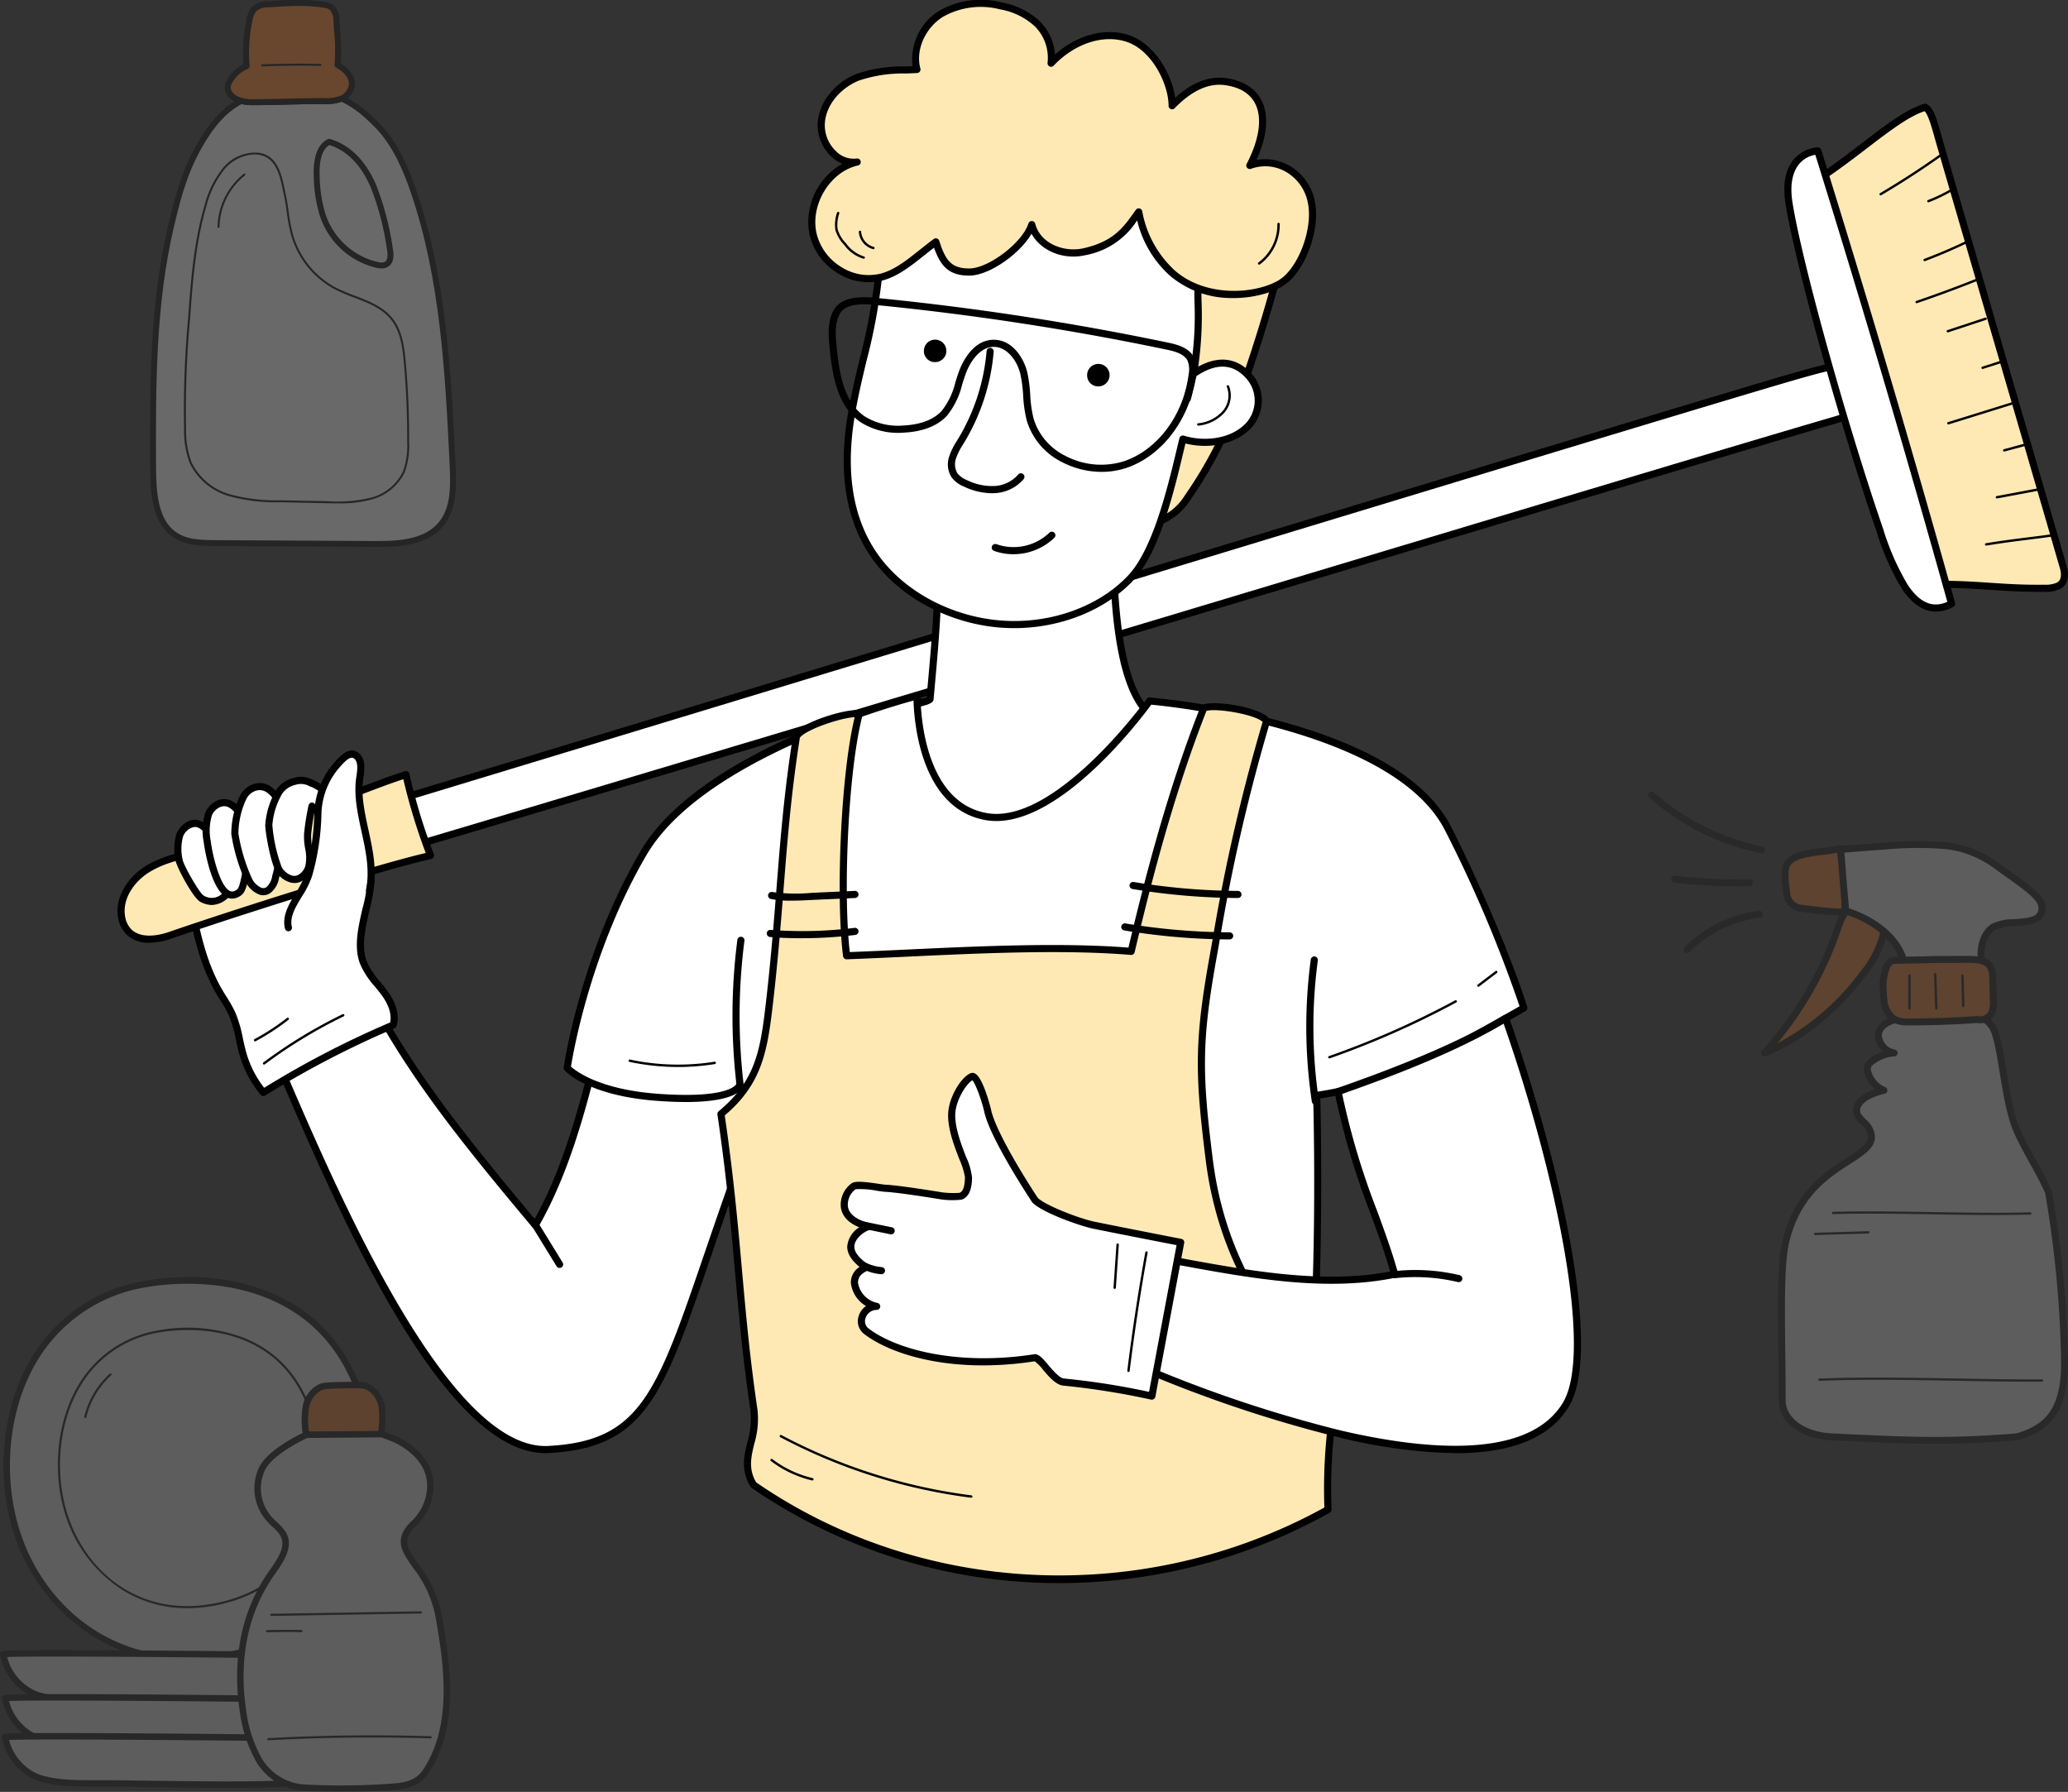 <svg xmlns="http://www.w3.org/2000/svg" xmlns:xlink="http://www.w3.org/1999/xlink" width="351.502" height="304.522" viewBox="0 0 351.502 304.522">
  <rect x="0" y="0" width="351.502" height="304.522" fill="#333333" stroke="none"/>
  <defs>
    <clipPath id="clip-path">
      <rect id="Rectángulo_35952" data-name="Rectángulo 35952" width="331.528" height="269.043" fill="none"/>
    </clipPath>
    <clipPath id="clip-path-2">
      <rect id="Rectángulo_35953" data-name="Rectángulo 35953" width="76.502" height="87.503" transform="translate(0 0)" fill="none"/>
    </clipPath>
    <clipPath id="clip-path-3">
      <rect id="Rectángulo_35954" data-name="Rectángulo 35954" width="71.372" height="110.848" fill="none"/>
    </clipPath>
    <clipPath id="clip-path-4">
      <rect id="Rectángulo_35955" data-name="Rectángulo 35955" width="52.011" height="92.953" fill="none"/>
    </clipPath>
  </defs>
  <g id="Grupo_176740" data-name="Grupo 176740" transform="translate(-908.498 7416.52)">
    <g id="Grupo_176674" data-name="Grupo 176674" transform="translate(928.472 -7416.52)">
      <g id="Grupo_176643" data-name="Grupo 176643" clip-path="url(#clip-path)">
        <path id="Trazado_133307" data-name="Trazado 133307" d="M27.611,120.595c2.136-.372,4.164,1.01,5.763,2.473a11.413,11.413,0,0,1,2.275,2.646,4.994,4.994,0,0,1,.689,3.359,5.851,5.851,0,0,1-.695,1.754,3.446,3.446,0,0,1-1.712,1.705,2.593,2.593,0,0,1-2.293-.436,5.884,5.884,0,0,1-1.552-1.839,18.736,18.736,0,0,1-2.475-9.662" transform="translate(2.787 12.168)" fill="#fff"/>
        <path id="Trazado_133308" data-name="Trazado 133308" d="M33.3,133.3a3.417,3.417,0,0,1-1.961-.658,6.536,6.536,0,0,1-1.722-2.021,19.428,19.428,0,0,1-2.56-9.964.605.605,0,0,1,.5-.6c1.926-.336,3.979.522,6.275,2.622a12.069,12.069,0,0,1,2.389,2.79,5.575,5.575,0,0,1,.76,3.773,6.349,6.349,0,0,1-.761,1.939,4.048,4.048,0,0,1-2.042,1.98,2.685,2.685,0,0,1-.88.144m-5.02-12.107A17.934,17.934,0,0,0,30.66,130a5.361,5.361,0,0,0,1.384,1.657,2,2,0,0,0,1.745.357,2.828,2.828,0,0,0,1.384-1.429,5.242,5.242,0,0,0,.626-1.569,4.383,4.383,0,0,0-.619-2.947,11.022,11.022,0,0,0-2.158-2.5c-1.781-1.628-3.326-2.4-4.738-2.374" transform="translate(2.732 12.112)"/>
        <path id="Trazado_133309" data-name="Trazado 133309" d="M25.407,167.08c9.47,22.011,27.91,65.034,45.285,64.106,22.681-1.211,19-17.446,41.218-71.2-8.278-1.045-23.33-4.389-29.577-9.921-4.027,14.306-6.512,30.107-13.9,43-11.3-13.52-19.6-23.747-26.555-36.145-2.366-4.219-13.564,7.037-16.47,10.155" transform="translate(2.565 15.149)" fill="#fff"/>
        <path id="Trazado_133310" data-name="Trazado 133310" d="M70.2,231.861c-17.544,0-35.487-41.707-45.176-64.23l-.111-.257a.6.6,0,0,1,.113-.652c1.839-1.973,11.243-11.785,15.617-11.26a2.34,2.34,0,0,1,1.823,1.221c6.8,12.125,15.06,22.372,25.93,35.383,5.192-9.384,7.909-20.359,10.538-30.98.912-3.68,1.854-7.486,2.879-11.126a.6.6,0,0,1,.983-.29c6.334,5.609,21.9,8.846,29.252,9.774a.605.605,0,0,1,.483.831c-6.51,15.744-10.757,28.161-14.171,38.138-8.1,23.689-11.137,32.553-27.574,33.431-.195.01-.391.015-.586.015m-44.02-64.6c8.917,20.725,27.3,63.391,44.022,63.391.174,0,.346,0,.519-.013,15.622-.835,18.362-8.843,26.5-32.614,3.366-9.839,7.543-22.048,13.9-37.482-7.467-1.028-21.69-4.118-28.387-9.356-.924,3.347-1.785,6.821-2.618,10.191-2.722,10.99-5.536,22.353-11.091,32.049a.6.6,0,0,1-.989.087C56.835,180.131,48.376,169.7,41.406,157.275a1.131,1.131,0,0,0-.913-.613c-3.091-.369-10.556,6.608-14.319,10.6" transform="translate(2.509 15.094)"/>
        <path id="Trazado_133311" data-name="Trazado 133311" d="M10.993,138.323c1.066,5.92,2.182,11.981,5.233,17.164a37.929,37.929,0,0,1,2.164,3.763,43.8,43.8,0,0,1,1.73,6.4,18.007,18.007,0,0,0,3.56,6.889A159.68,159.68,0,0,1,45.735,161.08c.6-1.935-.377-4.006-1.593-5.626s-2.727-3.077-3.453-4.967C38.93,145.895,42.3,139.856,42,134.979c-.077-1.28.377-1.528-.38-2.563a6.113,6.113,0,0,0-3.682-2.1c-4.265-.969-8.7.283-12.825,1.73a97.081,97.081,0,0,0-14.124,6.277" transform="translate(1.11 13.121)" fill="#fff"/>
        <path id="Trazado_133312" data-name="Trazado 133312" d="M23.735,173.2a.609.609,0,0,1-.47-.223,18.735,18.735,0,0,1-3.673-7.111c-.2-.733-.361-1.482-.519-2.206a20.968,20.968,0,0,0-1.181-4.111,20.911,20.911,0,0,0-1.449-2.582c-.231-.372-.462-.743-.684-1.12-3.143-5.34-4.293-11.727-5.307-17.363a.6.6,0,0,1,.314-.643,97.227,97.227,0,0,1,14.206-6.312c4.257-1.493,8.8-2.739,13.159-1.748a6.6,6.6,0,0,1,4.036,2.331A2.394,2.394,0,0,1,42.7,134.1a4.964,4.964,0,0,0-.033.9,24.488,24.488,0,0,1-.91,6.65c-.691,3.029-1.407,6.161-.443,8.678a13.111,13.111,0,0,0,2.317,3.5c.351.426.713.866,1.053,1.318,1.161,1.545,2.4,3.869,1.688,6.166a.61.61,0,0,1-.341.379,159.393,159.393,0,0,0-21.972,11.419.6.6,0,0,1-.319.091M11.721,138.709c1.022,5.67,2.124,11.5,5.081,16.527.216.368.441.73.668,1.093A22.31,22.31,0,0,1,19,159.061a22.214,22.214,0,0,1,1.258,4.345c.153.709.313,1.442.5,2.145a17.412,17.412,0,0,0,3.116,6.249,160.728,160.728,0,0,1,21.407-11.105c.385-1.735-.624-3.565-1.569-4.821-.323-.43-.677-.861-1.019-1.276a14.234,14.234,0,0,1-2.513-3.84c-1.1-2.859-.338-6.174.394-9.38a23.354,23.354,0,0,0,.882-6.307,6.2,6.2,0,0,1,.036-1.1,1.243,1.243,0,0,0-.3-1.146,5.456,5.456,0,0,0-3.329-1.865c-4.06-.924-8.4.276-12.49,1.71a95.172,95.172,0,0,0-13.651,6.036" transform="translate(1.054 13.066)"/>
        <path id="Trazado_133313" data-name="Trazado 133313" d="M298.4,59.419c-3.933-3.423-1.251-4.78-16.661-.237C250.052,68.524,41,132.31,9.322,141.69a16.113,16.113,0,0,0-6.084,2.768c-1.646,1.432-1.221,3.5.166,4.881,1.561,1.555,3.427,1.331,5.879.648C44.357,140.214,256.757,75.875,291.718,65.7c3.085-.9,6.924-2.716,6.687-6.283" transform="translate(0.219 5.682)" fill="#fff"/>
        <path id="Trazado_133314" data-name="Trazado 133314" d="M6.373,151.165a4.5,4.5,0,0,1-3.34-1.344A4.443,4.443,0,0,1,1.626,146.6,3.488,3.488,0,0,1,2.9,144.057c1.786-1.552,4.188-2.264,6.308-2.892,15.213-4.5,70.522-21.31,129.081-39.1,62.372-18.952,126.869-38.549,143.342-43.406,12.77-3.764,13.448-3.616,15.745-1.116a17.673,17.673,0,0,0,1.483,1.477.6.6,0,0,1,.207.416c.206,3.1-2.257,5.488-7.122,6.9-13.9,4.043-55.426,16.524-103.517,30.976C114.466,119.541,30.638,144.733,9.5,150.623a11.955,11.955,0,0,1-3.129.542M293.786,56.947c-1.744,0-4.9.83-11.815,2.87-16.469,4.855-80.963,24.451-143.332,43.4-58.559,17.792-113.872,34.6-129.089,39.106-2,.592-4.269,1.264-5.857,2.644a2.277,2.277,0,0,0-.857,1.675,3.233,3.233,0,0,0,1.053,2.32c1.3,1.293,2.859,1.171,5.29.493,21.125-5.886,104.946-31.076,178.9-53.3C236.17,81.7,277.7,69.222,291.6,65.177c2.89-.84,6.279-2.458,6.262-5.422-.582-.525-1.023-1-1.384-1.4a3.129,3.129,0,0,0-2.7-1.411" transform="translate(0.164 5.626)"/>
        <path id="Trazado_133315" data-name="Trazado 133315" d="M282.494,97.632c7.237-.089,11.235.751,18.472.662a5.284,5.284,0,0,0,2.438-.419c.738-.391,1.3-1.269.858-3.033C298.75,75.885,288.81,41.805,283.3,22.848c-.795-2.731-1.494-5.867-2.576-6.284-4.665,1.375-10.663,7.319-18.127,12.2Z" transform="translate(26.508 1.672)" fill="#fee9b5"/>
        <path id="Trazado_133316" data-name="Trazado 133316" d="M299.956,98.96c-3.144,0-5.716-.172-8.212-.338-2.75-.184-5.593-.375-9.187-.33a.6.6,0,0,1-.588-.436l-19.9-68.872a.6.6,0,0,1,.25-.674c2.828-1.848,5.392-3.811,7.872-5.708,3.982-3.049,7.421-5.681,10.415-6.563a.611.611,0,0,1,.389.015c1.141.441,1.723,2.343,2.578,5.409.119.426.238.853.36,1.272,2.756,9.478,6.618,22.737,10.481,36s7.725,26.519,10.482,36c.6,2.4-.465,3.369-1.155,3.736a5.855,5.855,0,0,1-2.715.49q-.547.007-1.071.007m-16.342-1.884c3.144,0,5.716.172,8.211.339,2.751.184,5.6.375,9.189.329a4.8,4.8,0,0,0,2.162-.349c.671-.357.857-1.147.555-2.351-2.75-9.458-6.613-22.717-10.477-35.976s-7.725-26.519-10.481-36c-.122-.422-.243-.854-.363-1.284-.448-1.607-1.11-3.976-1.708-4.513-2.729.894-6,3.4-9.774,6.286-2.278,1.743-4.845,3.708-7.571,5.515l19.646,68,.611,0" transform="translate(26.453 1.617)"/>
        <path id="Trazado_133317" data-name="Trazado 133317" d="M285.708,100.241Q274.921,61.609,262.977,23.3c-2.332.128-5.952,2.118-4.917,8.765,1.512,9.7,8.987,36.908,15.438,55.632a43.057,43.057,0,0,0,4.247,9.655c1.849,2.786,4.482,4.745,7.962,2.886" transform="translate(26.032 2.352)" fill="#fff"/>
        <path id="Trazado_133318" data-name="Trazado 133318" d="M283.1,101.637c-2.118,0-4.087-1.31-5.8-3.893a44.112,44.112,0,0,1-4.315-9.791c-6.247-18.135-13.906-45.742-15.463-55.735-.491-3.155-.035-5.626,1.356-7.343A5.739,5.739,0,0,1,263,22.755a.6.6,0,0,1,.61.423c7.922,25.412,15.572,51.3,22.736,76.955a.607.607,0,0,1-.3.7,6.258,6.258,0,0,1-2.953.807M262.6,24.014a4.513,4.513,0,0,0-2.789,1.623c-1.15,1.419-1.531,3.63-1.1,6.394,1.549,9.942,9.182,37.447,15.411,55.529a43.183,43.183,0,0,0,4.18,9.518c2.031,3.063,4.242,4.015,6.74,2.9C277.969,74.652,270.42,49.1,262.6,24.014" transform="translate(25.977 2.297)"/>
        <path id="Trazado_133319" data-name="Trazado 133319" d="M288.523,84.4a.2.2,0,0,1-.032-.4c2.7-.445,5.214-.761,7.435-1.038,1.615-.2,3.011-.378,4.1-.557a.2.2,0,1,1,.065.4c-1.1.182-2.5.357-4.119.559-2.216.277-4.729.592-7.419,1.036a.168.168,0,0,1-.033,0" transform="translate(29.106 8.318)"/>
        <path id="Trazado_133320" data-name="Trazado 133320" d="M290.184,77.1a.2.2,0,0,1-.037-.4l7.259-1.364a.2.2,0,0,1,.075.4l-7.259,1.365a.207.207,0,0,1-.037,0" transform="translate(29.273 7.604)"/>
        <path id="Trazado_133321" data-name="Trazado 133321" d="M282.69,65.859a.2.2,0,0,1-.059-.394l10.848-3.374a.2.2,0,1,1,.12.384L282.75,65.851a.222.222,0,0,1-.059.009" transform="translate(28.517 6.267)"/>
        <path id="Trazado_133322" data-name="Trazado 133322" d="M282.608,51.539a.2.2,0,0,1-.064-.393l6.405-2.116a.2.2,0,0,1,.254.128.2.2,0,0,1-.128.254l-6.405,2.117a.207.207,0,0,1-.063.01" transform="translate(28.508 4.948)"/>
        <path id="Trazado_133323" data-name="Trazado 133323" d="M277.792,47.184a.2.2,0,0,1-.065-.392c3.366-1.153,6.751-2.4,10.062-3.716a.2.2,0,0,1,.149.374c-3.316,1.316-6.707,2.567-10.08,3.722a.188.188,0,0,1-.065.011" transform="translate(28.022 4.347)"/>
        <path id="Trazado_133324" data-name="Trazado 133324" d="M279.022,40.633a.2.2,0,0,1-.072-.39c2.406-.91,4.8-1.935,7.128-3.049a.2.2,0,1,1,.173.363c-2.333,1.117-4.741,2.148-7.157,3.062a.21.21,0,0,1-.072.013" transform="translate(28.146 3.753)"/>
        <path id="Trazado_133325" data-name="Trazado 133325" d="M272.227,30.792a.2.2,0,0,1-.1-.375c3.426-2.022,6.808-4.214,10.053-6.517a.2.2,0,0,1,.233.329c-3.253,2.308-6.645,4.507-10.081,6.535a.2.2,0,0,1-.1.028" transform="translate(27.46 2.409)"/>
        <path id="Trazado_133326" data-name="Trazado 133326" d="M279.609,31.45a.2.2,0,0,1-.073-.39,26.564,26.564,0,0,0,4.06-1.98.2.2,0,1,1,.207.346,27.121,27.121,0,0,1-4.122,2.01.211.211,0,0,1-.073.013" transform="translate(28.206 2.933)"/>
        <path id="Trazado_133327" data-name="Trazado 133327" d="M291.32,69.825a.2.2,0,0,1-.053-.4l3.552-.96a.2.2,0,0,1,.106.39l-3.552.959a.176.176,0,0,1-.053.008" transform="translate(29.388 6.911)"/>
        <path id="Trazado_133328" data-name="Trazado 133328" d="M287.975,57.08a.2.2,0,0,1-.062-.393l3.068-.981a.2.2,0,1,1,.123.383l-3.068.981a.2.2,0,0,1-.062.01" transform="translate(29.05 5.622)"/>
        <path id="Trazado_133329" data-name="Trazado 133329" d="M127.736,80.433c.807,11.78.037,19.6-1.016,31.264-.088.978-14.664,2.67-13.908,3.3,5.188,4.306,23.145,23.8,29.406,22.863s22.845-14.918,23.917-22.259c-8.336-3.163-8.968-24.652-7.941-45.483-7.769,2.625-21.244,8.568-30.458,10.318" transform="translate(11.385 7.078)" fill="#fff"/>
        <path id="Trazado_133330" data-name="Trazado 133330" d="M141.814,138.55c-4.839,0-14.005-8.433-23.776-17.845-2.324-2.239-4.331-4.174-5.556-5.191a.658.658,0,0,1-.225-.681c.157-.593.571-.748,6.513-1.785a56.6,56.6,0,0,0,7.423-1.57l.08-.879c.983-10.862,1.693-18.712.916-30.069a.6.6,0,0,1,.49-.636c6.33-1.2,14.586-4.361,21.87-7.15,3.142-1.2,6.109-2.336,8.506-3.148a.605.605,0,0,1,.8.6c-1.368,27.756,1.1,42.439,7.551,44.888a.6.6,0,0,1,.384.652c-1.135,7.767-18.17,21.833-24.426,22.769a3.565,3.565,0,0,1-.549.041m-27.855-23.359c1.25,1.11,2.974,2.769,4.918,4.643,7.046,6.788,18.836,18.146,23.307,17.481,5.721-.857,21.678-13.981,23.324-21.293-6.677-3.122-9.194-17.469-7.9-44.99-2.216.774-4.851,1.782-7.621,2.843-7.133,2.729-15.192,5.813-21.551,7.1.727,11.169.019,18.981-.955,29.73l-.1,1.1c-.077.85-1.176,1.168-8.4,2.432-1.788.312-3.906.681-5.019.952" transform="translate(11.33 7.022)"/>
        <path id="Trazado_133331" data-name="Trazado 133331" d="M183.5,36.31a262.438,262.438,0,0,1-8.53,28.477,71.494,71.494,0,0,1-8.488,16.362,10.2,10.2,0,0,1-5.744,4.427c.061-2.455-2.373-3.892-2.551-6.354-.219-3.029,1.933-5.487.371-8.291a43.858,43.858,0,0,1-5.407-16.839c-.484-4.734-.081-9.635,2.494-13.738a15.674,15.674,0,0,1,13.362-7.139c4.348.09,11.344.063,14.493,3.094" transform="translate(15.442 3.353)" fill="#fee9b5"/>
        <path id="Trazado_133332" data-name="Trazado 133332" d="M160.793,86.237a.6.6,0,0,1-.6-.619,5.308,5.308,0,0,0-1.163-2.947,7.072,7.072,0,0,1-1.386-3.348,10.866,10.866,0,0,1,.5-3.6c.412-1.591.767-2.964-.055-4.439a44.219,44.219,0,0,1-5.479-17.071c-.591-5.79.253-10.408,2.584-14.122a16.239,16.239,0,0,1,13.886-7.42l.685.013c4.4.083,11.056.208,14.214,3.249a.606.606,0,0,1,.168.579,261.768,261.768,0,0,1-8.549,28.537,71.763,71.763,0,0,1-8.563,16.508A10.78,10.78,0,0,1,161,86.2a.607.607,0,0,1-.207.036m7.964-52.363a15.035,15.035,0,0,0-12.544,6.858c-2.182,3.476-2.968,7.844-2.4,13.356a42.994,42.994,0,0,0,5.333,16.606c1.058,1.9.606,3.643.168,5.331a9.961,9.961,0,0,0-.465,3.211,6.061,6.061,0,0,0,1.2,2.783,7.709,7.709,0,0,1,1.286,2.76,9.433,9.433,0,0,0,4.713-3.922,70.552,70.552,0,0,0,8.412-16.217,259.863,259.863,0,0,0,8.427-28.068c-2.93-2.49-9.053-2.6-13.144-2.682l-.688-.013c-.1,0-.195,0-.293,0" transform="translate(15.387 3.297)"/>
        <path id="Trazado_133333" data-name="Trazado 133333" d="M117.9,45.368c-.739,8.033-3.494,15.756-4.7,23.73s-.668,16.644,4.567,23.622c4.609,6.144,12.743,10.363,21.146,10.967s16.847-2.425,21.953-7.873c4.8-5.122,7.332-17.447,8.843-23.578,3.616,1.105,7.89.554,10.5-1.668a6.3,6.3,0,0,0,.933-8.8c-2.221-2.691-5.427-3.525-9.648-.606a58.266,58.266,0,0,0,.785-12.576c-.16-6.4,1.066-15.683-2.9-18.974-2.243-1.864-7.244-3.933-10.043-5.111-4.834-2.036-12.284.134-17.541-.644s-11,.951-15.621,2.958c-5.527,2.4-7.723,12.542-8.276,18.553" transform="translate(11.373 2.383)" fill="#fff"/>
        <path id="Trazado_133334" data-name="Trazado 133334" d="M141.1,104.422q-1.085,0-2.175-.077c-8.592-.617-16.863-4.911-21.585-11.207-4.592-6.12-6.166-14.221-4.681-24.076.527-3.5,1.362-6.994,2.169-10.374a95.668,95.668,0,0,0,2.522-13.32c.245-2.661,1.812-16.087,8.637-19.053,6.108-2.653,11.475-3.664,15.952-3a34.566,34.566,0,0,0,7.107-.042c3.733-.261,7.594-.532,10.58.727l.315.132c2.861,1.2,7.65,3.218,9.88,5.071,3.362,2.792,3.242,9.367,3.135,15.167-.028,1.512-.054,2.94-.021,4.256l0,.155a61.525,61.525,0,0,1-.561,11.205c3.59-1.989,6.851-1.494,9.281,1.452a6.864,6.864,0,0,1-1.005,9.644c-2.531,2.159-6.661,2.916-10.449,1.959-.111.461-.229.952-.351,1.466-1.622,6.8-4.074,17.064-8.489,21.776-4.8,5.118-12.411,8.139-20.263,8.139m-1.935-80.1a32.537,32.537,0,0,0-12.7,3.1c-4.809,2.088-7.268,11.03-7.915,18.053A96.886,96.886,0,0,1,116,58.969c-.8,3.356-1.631,6.826-2.15,10.274-1.436,9.522.063,17.318,4.452,23.169,4.518,6.023,12.453,10.133,20.706,10.725s16.471-2.352,21.468-7.682c4.2-4.478,6.7-14.964,8.2-21.228.179-.75.347-1.449.5-2.082a.6.6,0,0,1,.764-.433c3.57,1.092,7.559.469,9.926-1.55a5.666,5.666,0,0,0,.858-7.955c-2.3-2.791-5.277-2.956-8.837-.493a.6.6,0,0,1-.937-.614,57.249,57.249,0,0,0,.778-12.29l0-.155c-.033-1.342-.007-2.782.021-4.308.1-5.528.216-11.793-2.7-14.215-2.092-1.737-6.776-3.708-9.575-4.885l-.316-.133c-2.72-1.145-6.434-.885-10.026-.634a35.971,35.971,0,0,1-7.369.032,17.69,17.69,0,0,0-2.6-.185m-21.213,21.1h0Z" transform="translate(11.318 2.327)"/>
        <path id="Trazado_133335" data-name="Trazado 133335" d="M144.582,38.115c-1.1,3.481-7.06,8.008-10.557,8.053s-4.654-1.669-5.752-5.123C124.954,43.5,122.4,46.081,119.156,47c-4.959,1.4-10.625-2.134-11.765-7.335s2.469-11.069,7.491-12.183c-3.348.5-6.326-3.119-6.079-6.64s2.991-6.485,6.154-7.761,6.666-1.144,10.106-1.333c-.977-3.522,1.007-7.48,4.027-9.413S135.893.21,139.333.945a12.3,12.3,0,0,1,6.173,3.025,8.126,8.126,0,0,1,2.359,6.711c3.382-3.569,8.519-5.715,13.05-4.2s7.518,7.494,7.522,11.422c2.5-2.57,5.646-4.584,9.1-4.09,6.85.981,7.883,6.979,4.115,14.243a7.967,7.967,0,0,1,10.414,6.067c.945,4.085-1.071,10.274-4.108,13.135s-13.012,4.649-19.391-.833a18.4,18.4,0,0,1-5.8-10.472c-2.324,3.29-4.013,5.545-9.209,6.757-3.793.884-8.042-.972-8.971-4.6" transform="translate(10.82 0.055)" fill="#fee9b5"/>
        <path id="Trazado_133336" data-name="Trazado 133336" d="M178.909,50.649a16.242,16.242,0,0,1-10.683-3.7,18.392,18.392,0,0,1-5.684-9.5,13.229,13.229,0,0,1-8.8,5.918c-3.738.872-7.577-.757-9.147-3.649-1.987,3.433-7.155,7.074-10.51,7.117h-.142c-3.433,0-4.832-1.665-5.925-4.741-.576.44-1.131.883-1.673,1.313-2.271,1.806-4.417,3.511-6.972,4.232a9.8,9.8,0,0,1-7.636-1.162,10.428,10.428,0,0,1-4.884-6.625,11.373,11.373,0,0,1,5.6-12.023,6.063,6.063,0,0,1-1.872-1.2,7.357,7.357,0,0,1-2.33-5.769c.281-4.013,3.482-7.049,6.531-8.279a24.656,24.656,0,0,1,8.395-1.294c.4-.015.795-.03,1.192-.047a9.723,9.723,0,0,1,4.446-9.354,14.242,14.242,0,0,1,10.7-1.47,12.836,12.836,0,0,1,6.47,3.186,8.742,8.742,0,0,1,2.585,5.672c3.776-3.35,8.583-4.645,12.592-3.3,4.213,1.414,7.277,6.444,7.841,10.657,2.888-2.636,5.8-3.762,8.672-3.35s4.939,1.71,5.992,3.758c1.3,2.535,1,6.1-.832,10.142a8.418,8.418,0,0,1,5.39.865,8.9,8.9,0,0,1,4.483,6.007c.978,4.233-1.023,10.641-4.283,13.712-1.68,1.583-5.4,2.889-9.518,2.889M162.817,35.41a.622.622,0,0,1,.119.012.6.6,0,0,1,.471.461,17.983,17.983,0,0,0,5.607,10.145c5.989,5.147,15.636,3.629,18.583.852s4.812-8.756,3.934-12.561a7.716,7.716,0,0,0-3.87-5.211,7.029,7.029,0,0,0-5.738-.428.6.6,0,0,1-.755-.841c2.169-4.181,2.675-7.823,1.425-10.253-.879-1.709-2.591-2.756-5.089-3.113-2.779-.4-5.667.918-8.579,3.913a.6.6,0,0,1-1.037-.421c0-3.536-2.711-9.373-7.111-10.85-3.96-1.329-8.835.257-12.418,4.038a.6.6,0,0,1-1.039-.492,7.557,7.557,0,0,0-2.184-6.2,11.647,11.647,0,0,0-5.874-2.865A13.043,13.043,0,0,0,129.471,2.9c-3,1.92-4.62,5.679-3.771,8.743a.6.6,0,0,1-.549.765c-.64.035-1.283.059-1.924.084a23.36,23.36,0,0,0-7.987,1.207c-2.7,1.089-5.532,3.75-5.778,7.242a6.129,6.129,0,0,0,1.945,4.8,4.17,4.17,0,0,0,3.443,1.2.6.6,0,0,1,.22,1.188c-4.678,1.038-8.094,6.609-7.032,11.464a9.217,9.217,0,0,0,4.323,5.846,8.583,8.583,0,0,0,6.687,1.035c2.321-.655,4.28-2.212,6.548-4.015.756-.6,1.539-1.223,2.373-1.84a.605.605,0,0,1,.936.3c1.045,3.283,2.028,4.74,5.168,4.7,3.27-.043,8.964-4.393,9.989-7.632a.6.6,0,0,1,.593-.422.605.605,0,0,1,.569.455c.877,3.435,4.972,4.925,8.247,4.162,5.087-1.186,6.666-3.422,8.852-6.517a.608.608,0,0,1,.494-.255" transform="translate(10.764 0)"/>
        <path id="Trazado_133337" data-name="Trazado 133337" d="M124.5,54.466a1.909,1.909,0,1,1,1.95,1.76,1.86,1.86,0,0,1-1.95-1.76" transform="translate(12.568 5.311)"/>
        <path id="Trazado_133338" data-name="Trazado 133338" d="M149.7,58.214a1.91,1.91,0,1,1,1.95,1.76,1.86,1.86,0,0,1-1.95-1.76" transform="translate(15.111 5.689)"/>
        <path id="Trazado_133339" data-name="Trazado 133339" d="M138.635,85.9a9.628,9.628,0,0,1-3.27-.564.6.6,0,0,1,.411-1.137,8.8,8.8,0,0,0,8.986-1.953.6.6,0,0,1,.847.863,10.028,10.028,0,0,1-6.973,2.791" transform="translate(13.625 8.285)"/>
        <path id="Trazado_133340" data-name="Trazado 133340" d="M135.616,78.4a11.269,11.269,0,0,1-4.705-1.138,5.029,5.029,0,0,1-2.048-1.508,4.134,4.134,0,0,1-.425-3.655,11.636,11.636,0,0,1,1.318-2.644l.229-.378a34.47,34.47,0,0,0,4.791-14.82.6.6,0,1,1,1.206.1A35.687,35.687,0,0,1,131.021,69.7l-.232.384a10.564,10.564,0,0,0-1.195,2.368,2.99,2.99,0,0,0,.249,2.593,3.954,3.954,0,0,0,1.575,1.12,9.708,9.708,0,0,0,4.665,1.012,5.706,5.706,0,0,0,4.053-1.942.6.6,0,0,1,.94.76,6.834,6.834,0,0,1-4.915,2.389c-.181.012-.362.018-.545.018" transform="translate(12.942 5.421)"/>
        <path id="Trazado_133341" data-name="Trazado 133341" d="M165.227,62.6a.623.623,0,0,1-.154-.02.6.6,0,0,1-.432-.738c.454-1.732.664-2.662,1.046-4.353a.6.6,0,0,1,1.179.266c-.384,1.7-.6,2.641-1.055,4.393a.606.606,0,0,1-.585.451" transform="translate(16.618 5.756)"/>
        <path id="Trazado_133342" data-name="Trazado 133342" d="M48.975,119.586c-7.876,2.4-28,11.329-35.052,13.014-3.154.753-6.423,1.415-9.136,3.192S.016,140.8.676,143.974a4.529,4.529,0,0,0,1.2,2.33c1.762,1.721,4.692,1.379,7.02.574,10.85-3.76,35.8-11.693,44.248-13.553a98.468,98.468,0,0,1-4.17-13.739" transform="translate(0.056 12.072)" fill="#fee9b5"/>
        <path id="Trazado_133343" data-name="Trazado 133343" d="M5.39,148.2a5.371,5.371,0,0,1-3.88-1.414A5.089,5.089,0,0,1,.14,144.152c-.752-3.616,1.654-7.031,4.372-8.81,2.565-1.68,5.582-2.391,8.5-3.079l.827-.2c3.858-.921,11.722-4.055,19.328-7.085,6.246-2.488,12.143-4.838,15.687-5.919a.6.6,0,0,1,.768.455,97.471,97.471,0,0,0,4.142,13.643.6.6,0,0,1-.434.81C44.754,135.86,19.5,143.92,9.151,147.5a11.9,11.9,0,0,1-3.761.7m43.189-27.788c-3.547,1.141-9.1,3.353-14.966,5.689-7.645,3.046-15.552,6.2-19.494,7.139l-.83.2c-2.816.664-5.727,1.35-8.115,2.914s-4.486,4.493-3.85,7.553a3.965,3.965,0,0,0,1.032,2.02c1.808,1.766,5.078.892,6.4.435,10.108-3.5,34.428-11.269,43.632-13.416a100.963,100.963,0,0,1-3.807-12.529" transform="translate(0 12.016)"/>
        <path id="Trazado_133344" data-name="Trazado 133344" d="M156.2,75.561a14.612,14.612,0,0,1-6.757-1.667,11.6,11.6,0,0,1-5.979-7.055,21.832,21.832,0,0,1-.612-4.252A23.954,23.954,0,0,0,142.392,59c-.549-2.335-2.278-4.681-4.529-4.681h-.05c-2.251.034-3.911,2.366-4.711,4.536-.22.593-.417,1.222-.609,1.83a13.48,13.48,0,0,1-2.6,5.34c-2,2.167-5.047,2.751-7.251,2.859a11.96,11.96,0,0,1-7.459-1.789c-3.962-2.756-4.781-8.016-5.239-12.73-.174-1.8-.414-4.276.7-6.272,1-1.79,3.271-2.487,6.939-2.126A467.679,467.679,0,0,1,167.5,53.6c1.84.385,3.65.963,4.416,2.583a5.226,5.226,0,0,1,.273,2.924c-.9,7.339-5.62,13.675-11.742,15.766a13.15,13.15,0,0,1-4.244.685M137.867,53.108c3.011,0,5.064,2.9,5.7,5.614a24.879,24.879,0,0,1,.488,3.773,20.676,20.676,0,0,0,.57,4.018A10.41,10.41,0,0,0,150,72.824a12.986,12.986,0,0,0,10.047.908c5.692-1.945,10.086-7.881,10.932-14.77a4.191,4.191,0,0,0-.165-2.258c-.542-1.142-2.037-1.6-3.571-1.917a466.362,466.362,0,0,0-49.782-7.619c-3.1-.3-5.036.2-5.766,1.513-.86,1.54-.759,3.432-.552,5.565.43,4.446,1.187,9.393,4.725,11.854a10.755,10.755,0,0,0,6.709,1.574c1.978-.1,4.7-.6,6.423-2.472a12.41,12.41,0,0,0,2.333-4.883c.2-.622.4-1.265.628-1.885.457-1.235,2.225-5.271,5.827-5.327h.073" transform="translate(11.084 4.631)"/>
        <path id="Trazado_133345" data-name="Trazado 133345" d="M128.88,107.429s-36.174,9.1-46.477,26.695A112.449,112.449,0,0,0,69.42,170.637s3.654,4.153,15.379,5c13.382.973,13.95-2.1,13.95-2.1a264.95,264.95,0,0,0,5.377,32.827c3.694,15.628-6.653,29.806,1.768,34.724,15.4,8.991,67.469,21.822,84.442,7.351,8.205-7,6.48-73.135,6.48-73.135a64.986,64.986,0,0,0,18.588-5.672c6.013-3.075,16.618-9.194,16.618-9.194s-3.508-11.684-12.784-30.3c-9.228-18.518-50.826-21.865-50.826-21.865s-15.617,21.789-27.766,19.653-11.766-20.5-11.766-20.5" transform="translate(7.008 10.845)" fill="#fff"/>
        <path id="Trazado_133346" data-name="Trazado 133346" d="M165.1,255.616a123.372,123.372,0,0,1-17.607-1.393c-17.894-2.646-34.6-8.315-41.846-12.55-4.951-2.892-3.936-8.517-2.65-15.639,1.056-5.846,2.251-12.473.6-19.468a268.431,268.431,0,0,1-5.258-31.585c-1.491.949-5.046,1.937-13.524,1.319-11.836-.86-15.633-5.031-15.789-5.209a.6.6,0,0,1-.145-.483c.026-.19,2.814-19.242,13.059-36.735,10.314-17.607,45.365-26.6,46.851-26.974a.605.605,0,0,1,.753.6c0,.178-.229,17.873,11.266,19.893a9.4,9.4,0,0,0,1.624.139c11.392,0,25.4-19.344,25.545-19.548a.606.606,0,0,1,.539-.25,136.491,136.491,0,0,1,22.064,4.006c15.506,4.23,25.348,10.35,29.255,18.191,9.194,18.451,12.788,30.28,12.823,30.4a.6.6,0,0,1-.276.7c-.107.062-10.687,6.163-16.645,9.209a65.806,65.806,0,0,1-18.246,5.656c.159,6.764,1.319,66.231-6.706,73.073-6.045,5.155-16.072,6.654-25.685,6.654M98.807,172.945a.648.648,0,0,1,.6.6,266.657,266.657,0,0,0,5.363,32.742c1.711,7.241.438,14.295-.585,19.961-1.248,6.917-2.151,11.916,2.07,14.379,15.91,9.291,67.363,21.382,83.744,7.413,6.317-5.386,6.862-49.882,6.269-72.658a.6.6,0,0,1,.526-.615,64.89,64.89,0,0,0,18.391-5.612c5.256-2.687,14.142-7.772,16.171-8.937a224.514,224.514,0,0,0-12.6-29.751c-8.538-17.134-46.037-21.127-50-21.5-1.863,2.537-14.943,19.77-26.324,19.772a10.63,10.63,0,0,1-1.833-.156c-11.025-1.938-12.148-16.7-12.256-20.314-5.2,1.419-36.114,10.429-45.361,26.217-9.425,16.09-12.463,33.505-12.859,35.992.879.792,4.917,3.9,14.778,4.617,11.6.842,13.175-1.384,13.313-1.633a.558.558,0,0,1,.577-.516h.019" transform="translate(6.952 10.789)"/>
        <path id="Trazado_133347" data-name="Trazado 133347" d="M12.838,127.2c-1.277-.456-2.725.64-3.217,1.973a8.485,8.485,0,0,0-.087,4.185c.135.909,2.891,6.038,3.913,6.556,2.15,1.09,3.37-.037,4.221-.851.521-.5-2.49-3.25-2.449-5.565.042-2.364-.1-5.484-2.381-6.3" transform="translate(0.94 12.83)" fill="#fff"/>
        <path id="Trazado_133348" data-name="Trazado 133348" d="M15.177,141.027a4.294,4.294,0,0,1-1.949-.516c-1.324-.672-4.1-6.068-4.238-7.006a9.068,9.068,0,0,1,.118-4.483c.592-1.6,2.336-2.922,3.988-2.333,2.888,1.03,2.816,4.98,2.782,6.878-.02,1.147.923,2.555,1.612,3.582.719,1.072,1.239,1.847.651,2.409a4.278,4.278,0,0,1-2.964,1.47m-2.9-13.27a2.5,2.5,0,0,0-2.036,1.683,8.011,8.011,0,0,0-.055,3.885c.135.908,2.862,5.733,3.588,6.106a2.556,2.556,0,0,0,3.353-.581,11.416,11.416,0,0,0-.643-1.028c-.778-1.161-1.844-2.751-1.817-4.278.045-2.462-.156-5.065-1.98-5.716a1.2,1.2,0,0,0-.412-.07" transform="translate(0.885 12.774)"/>
        <path id="Trazado_133349" data-name="Trazado 133349" d="M17.725,124.131c-1.395-.7-3.033.292-3.624,1.7a9.378,9.378,0,0,0-.244,4.638c.118,1.043,1.815,11.563,5.5,8.618.584-.465.894-2.406,1.041-3.171.3-1.567-.353-2.806-.272-4.417.131-2.62.085-6.11-2.406-7.366" transform="translate(1.382 12.507)" fill="#fff"/>
        <path id="Trazado_133350" data-name="Trazado 133350" d="M18.154,140.264a2.087,2.087,0,0,1-.8-.162c-2.975-1.231-4.032-9.429-4.04-9.511a9.98,9.98,0,0,1,.288-4.941,3.86,3.86,0,0,1,2.168-2.107,2.845,2.845,0,0,1,2.286.1c2.7,1.359,2.9,4.775,2.737,7.937a8.341,8.341,0,0,0,.17,1.844,7.132,7.132,0,0,1,.092,2.655l-.043.232c-.257,1.384-.561,2.778-1.214,3.3a2.613,2.613,0,0,1-1.64.65m-1.343-15.7a1.82,1.82,0,0,0-.626.117,2.665,2.665,0,0,0-1.471,1.441,8.952,8.952,0,0,0-.2,4.336c.251,2.213,1.557,7.809,3.3,8.53.235.1.618.171,1.226-.315.162-.129.428-.68.779-2.575l.045-.239a6.109,6.109,0,0,0-.1-2.227,9.386,9.386,0,0,1-.185-2.105c.14-2.773,0-5.75-2.073-6.8a1.532,1.532,0,0,0-.7-.166" transform="translate(1.326 12.452)"/>
        <path id="Trazado_133351" data-name="Trazado 133351" d="M23.93,121.948a3,3,0,0,0-4.375,1.261,14.631,14.631,0,0,0-1.439,6.236,30.838,30.838,0,0,0,2.344,7.831c.806,1.471,2.116,2.493,3.314,1.774a3.544,3.544,0,0,0,1.266-2.242,40.174,40.174,0,0,0,1.075-5.571c.375-3.1.618-7.267-2.184-9.289" transform="translate(1.828 12.258)" fill="#fff"/>
        <path id="Trazado_133352" data-name="Trazado 133352" d="M23.007,139.944a2.226,2.226,0,0,1-.589-.08,4.367,4.367,0,0,1-2.434-2.243,30.845,30.845,0,0,1-2.418-8.1,15.219,15.219,0,0,1,1.507-6.54,3.953,3.953,0,0,1,2.546-2.015,3.288,3.288,0,0,1,2.718.544c2.937,2.119,2.877,6.17,2.43,9.851a40.893,40.893,0,0,1-1.09,5.654,4.036,4.036,0,0,1-1.539,2.6,2.19,2.19,0,0,1-1.132.321m-.6-17.858a2.225,2.225,0,0,0-.505.059,2.733,2.733,0,0,0-1.753,1.4,14.027,14.027,0,0,0-1.37,5.933,30.312,30.312,0,0,0,2.269,7.564,3.26,3.26,0,0,0,1.691,1.657.964.964,0,0,0,.783-.111,3.127,3.127,0,0,0,.993-1.879,39.872,39.872,0,0,0,1.057-5.487c.4-3.331.49-6.975-1.938-8.726a2.061,2.061,0,0,0-1.228-.407" transform="translate(1.773 12.202)"/>
        <path id="Trazado_133353" data-name="Trazado 133353" d="M29.638,120.972a3.358,3.358,0,0,0-4.517,1.416,13.139,13.139,0,0,0-1.768,5.663,27.055,27.055,0,0,0,1.659,7.42c.734,1.344,2.447,2.287,3.646,1.57a3.225,3.225,0,0,0,1.482-1.866c.541-1.7-.352-3.878-.185-5.682a39.654,39.654,0,0,1,.31-4.156c.537-.779,1.19-.944,1.105-1.886a3.8,3.8,0,0,0-1.733-2.479" transform="translate(2.357 12.17)" fill="#fff"/>
        <path id="Trazado_133354" data-name="Trazado 133354" d="M27.8,137.958a2.921,2.921,0,0,1-.77-.108,4.235,4.235,0,0,1-2.489-2.025c-.869-1.593-1.732-6.507-1.733-7.709a13.62,13.62,0,0,1,1.848-5.965,4.911,4.911,0,0,1,2.989-2.051,4.149,4.149,0,0,1,3.185.3.6.6,0,1,1-.619,1.038,3.017,3.017,0,0,0-2.261-.167,3.733,3.733,0,0,0-2.246,1.483,12.521,12.521,0,0,0-1.687,5.362,26.465,26.465,0,0,0,1.585,7.131,3.032,3.032,0,0,0,1.744,1.438,1.358,1.358,0,0,0,1.06-.1,2.61,2.61,0,0,0,1.217-1.528,7.042,7.042,0,0,0-.039-2.981,11.209,11.209,0,0,1-.173-2.575,45.8,45.8,0,0,1,.752-4.734.6.6,0,0,1,1.184.249,44.788,44.788,0,0,0-.731,4.6,10.163,10.163,0,0,0,.165,2.291,7.987,7.987,0,0,1-.006,3.519,3.811,3.811,0,0,1-1.748,2.2,2.382,2.382,0,0,1-1.229.332" transform="translate(2.302 12.106)"/>
        <path id="Trazado_133355" data-name="Trazado 133355" d="M166.89,66.334a.2.2,0,0,1-.026-.4,6.487,6.487,0,0,0,4.06-1.978,4.031,4.031,0,0,0,.8-4.211.2.2,0,0,1,.368-.166,4.44,4.44,0,0,1-.865,4.643,6.883,6.883,0,0,1-4.309,2.113l-.028,0" transform="translate(16.827 6.002)"/>
        <path id="Trazado_133356" data-name="Trazado 133356" d="M115.624,40.662a.177.177,0,0,1-.041,0,6.262,6.262,0,0,1-3.257-2.362,6.011,6.011,0,0,1-1.5-2.561,6.325,6.325,0,0,1,.288-2.883.2.2,0,1,1,.39.1,6,6,0,0,0-.283,2.7,5.683,5.683,0,0,0,1.416,2.381,5.938,5.938,0,0,0,3.031,2.231.2.2,0,0,1-.04.4" transform="translate(11.18 3.301)"/>
        <path id="Trazado_133357" data-name="Trazado 133357" d="M116.9,38.748a.2.2,0,0,1-.051-.007,3.285,3.285,0,0,1-2.4-2.915.2.2,0,0,1,.4-.024,2.873,2.873,0,0,0,2.1,2.55.2.2,0,0,1-.051.4" transform="translate(11.553 3.595)"/>
        <path id="Trazado_133358" data-name="Trazado 133358" d="M176.269,41.5a.2.2,0,0,1-.119-.364,7.96,7.96,0,0,0,3.216-6.539.2.2,0,0,1,.2-.207.215.215,0,0,1,.207.2,8.371,8.371,0,0,1-3.381,6.875.2.2,0,0,1-.119.039" transform="translate(17.774 3.471)"/>
        <path id="Trazado_133359" data-name="Trazado 133359" d="M196.35,245.532a90.825,90.825,0,0,1,1.709-21.429c-13.083-8.854-20.054-23.43-21.881-37.914s-1.951-20.183.637-34.551a322.181,322.181,0,0,1,9.086-40.082c-1.027-1.742-8.963-3.036-10.673-2.226-6.164,15.538-10.155,32.172-12.334,41.345-14.656-1.222-33.626.194-48.368.734-1.223-9.522-.489-31.2,2.141-41.116-2.011-.362-9.562,2.032-10.66,3.829-2.6,16.329-2.614,28.727-4.72,46.331-.884,7.4-1.855,12.667-8.125,17.849,2.957,19.988,2.946,32.281,5.616,50.332.731,4.939-2.768,8.363-.055,12.713a92.68,92.68,0,0,0,97.627,4.186" transform="translate(9.405 11.012)" fill="#fee9b5"/>
        <path id="Trazado_133360" data-name="Trazado 133360" d="M150.794,258.085q-2.484,0-4.972-.133A91.886,91.886,0,0,1,98.435,241.9a.62.62,0,0,1-.17-.177c-1.716-2.753-1.125-5.225-.553-7.615a13.6,13.6,0,0,0,.523-5.33c-1.3-8.812-1.957-16.129-2.651-23.875-.713-7.977-1.451-16.225-2.965-26.457a.607.607,0,0,1,.214-.555c6.025-4.98,7.009-9.916,7.909-17.453.894-7.469,1.41-13.991,1.909-20.3.678-8.558,1.318-16.642,2.814-26.055a.585.585,0,0,1,.081-.22c1.286-2.1,9.155-4.494,11.284-4.109a.6.6,0,0,1,.477.75c-2.512,9.474-3.338,30.422-2.192,40.337,3.039-.116,6.223-.264,9.582-.421,12.375-.577,26.375-1.232,37.783-.334,2.02-8.495,6.093-25.423,12.241-40.924a.6.6,0,0,1,.3-.323c1.846-.875,10.22.375,11.453,2.465a.6.6,0,0,1,.061.472,309.787,309.787,0,0,0-8.472,36.6c-.2,1.18-.4,2.311-.6,3.42-2.576,14.3-2.461,19.86-.632,34.368,2,15.881,9.882,29.546,21.62,37.491a.6.6,0,0,1,.254.62,90.128,90.128,0,0,0-1.7,21.285.606.606,0,0,1-.31.553,94.444,94.444,0,0,1-45.905,11.971m-51.566-17.11c28.185,19.409,66.03,21.07,96.56,4.262a91.4,91.4,0,0,1,1.657-20.806c-11.843-8.17-19.784-22.037-21.81-38.114-1.847-14.656-1.964-20.272.641-34.733.2-1.106.4-2.235.6-3.412a309.718,309.718,0,0,1,8.418-36.437c-1.272-1.269-7.763-2.381-9.546-1.88-6.185,15.665-10.251,32.77-12.21,41.013a.6.6,0,0,1-.639.462c-11.425-.953-25.621-.29-38.146.3-3.567.166-6.936.324-10.149.441a.6.6,0,0,1-.622-.527c-1.225-9.536-.473-30.538,1.973-40.624-2.461.126-8.282,2.113-9.316,3.487-1.474,9.311-2.109,17.336-2.782,25.829-.5,6.319-1.017,12.855-1.913,20.347s-1.952,12.838-8.078,18.024c1.485,10.111,2.216,18.283,2.923,26.19.691,7.729,1.345,15.028,2.643,23.806a14.566,14.566,0,0,1-.544,5.789c-.553,2.309-1.032,4.308.339,6.588" transform="translate(9.349 10.958)"/>
        <path id="Trazado_133361" data-name="Trazado 133361" d="M185.076,172.836a.6.6,0,0,1-.6-.515,86.105,86.105,0,0,1-.182-24.161.6.6,0,0,1,1.2.16,84.906,84.906,0,0,0,.178,23.823.6.6,0,0,1-.509.687.635.635,0,0,1-.09.007" transform="translate(18.527 14.903)"/>
        <path id="Trazado_133362" data-name="Trazado 133362" d="M96.234,170.354a.605.605,0,0,1-.6-.534,100.833,100.833,0,0,1,.141-24.694.6.6,0,0,1,1.2.155,99.621,99.621,0,0,0-.139,24.4.6.6,0,0,1-.53.67.532.532,0,0,1-.072,0" transform="translate(9.584 14.597)"/>
        <path id="Trazado_133363" data-name="Trazado 133363" d="M106,144.989c-1.867,0-3.656-.068-5.212-.209a.605.605,0,1,1,.109-1.206,72.222,72.222,0,0,0,14.253-.345.6.6,0,1,1,.155,1.2,75.289,75.289,0,0,1-9.305.56" transform="translate(10.118 14.458)"/>
        <path id="Trazado_133364" data-name="Trazado 133364" d="M173.379,145.263h0a112.884,112.884,0,0,1-17.912-1.528.6.6,0,0,1,.2-1.192,111.752,111.752,0,0,0,17.72,1.512.6.6,0,0,1,0,1.209" transform="translate(15.643 14.389)"/>
        <path id="Trazado_133365" data-name="Trazado 133365" d="M174.661,138.869h0a112.867,112.867,0,0,1-17.911-1.527.6.6,0,0,1,.2-1.193,111.761,111.761,0,0,0,17.72,1.512.6.6,0,0,1,0,1.209" transform="translate(15.772 13.743)"/>
        <path id="Trazado_133366" data-name="Trazado 133366" d="M104.369,139.179a16.761,16.761,0,0,1-3.457-.283.6.6,0,1,1,.263-1.18,29.534,29.534,0,0,0,6.642.14c.3-.015.595-.031.862-.043l6.5-.292a.592.592,0,0,1,.631.576.605.605,0,0,1-.577.632l-6.5.292-.857.042c-1.05.054-2.292.117-3.509.117" transform="translate(10.139 13.882)"/>
        <path id="Trazado_133367" data-name="Trazado 133367" d="M192.265,169.645c2.526,13.116,7.041,21.748,9.613,31.034-14.575,3.018-31.178-1.428-45.872-3.806-7.33-1.187-5.076,10.625-5.224,15.993,16.1,7.8,68.765,28.791,80.192,9.993,5.543-9.119-1.455-40.68-10.245-65.664-8.3,5.057-19.761,9.4-28.464,12.45" transform="translate(15.199 15.869)" fill="#fff"/>
        <path id="Trazado_133368" data-name="Trazado 133368" d="M212.338,231.15a89.059,89.059,0,0,1-19.788-2.671,221.5,221.5,0,0,1-41.975-15.015.6.6,0,0,1-.341-.56c.027-1-.031-2.248-.092-3.573-.2-4.374-.459-9.819,2.055-12.062a4.574,4.574,0,0,1,3.962-.939c2.869.465,5.746,1,8.79,1.557,12.184,2.249,24.776,4.573,36.226,2.381-.931-3.244-2.093-6.425-3.319-9.781a128.139,128.139,0,0,1-6.128-20.674.6.6,0,0,1,.393-.685c8.089-2.833,19.828-7.2,28.349-12.4a.605.605,0,0,1,.885.316c8.9,25.3,15.89,56.8,10.191,66.179-3.208,5.276-9.643,7.92-19.208,7.921m-60.889-18.606A220.337,220.337,0,0,0,192.824,227.3c13.917,3.246,31.752,5.067,37.69-4.7,5.2-8.558-1.092-38.759-10.054-64.448-8.382,4.98-19.53,9.162-27.446,11.945a126.807,126.807,0,0,0,5.977,19.977c1.313,3.595,2.553,6.989,3.525,10.5a.6.6,0,0,1-.46.753c-11.851,2.454-24.8.063-37.327-2.248-3.039-.561-5.908-1.091-8.764-1.553a3.389,3.389,0,0,0-2.965.648c-2.084,1.859-1.845,6.984-1.653,11.1.055,1.182.107,2.308.1,3.269" transform="translate(15.144 15.813)"/>
        <path id="Trazado_133369" data-name="Trazado 133369" d="M144.522,213.966c-13.545,2.1-23.94-.96-28.574-4.517-1.693-1.3-.611-4.153,1.691-4.229a4.768,4.768,0,0,1-3.709-3.989c0-1.3.721-1.995,1.933-2.614-1.22-.961-2.589-2.107-2.55-3.584s1.519-2.86,3-3.374c-6.083-1.507-4.075-5.877-2.5-6.851.744-.459,4.46.308,5.358.353,2.235.112,7.442.948,9.651,1.306a14.342,14.342,0,0,0,3.131.052c1.19-.371,1.34-2.031,1.367-3.206.041-1.726-2.951-6.694-2.856-10.72.059-2.539,2.01-5.8,3.411-6.409.964-.421,2.463,4.667,2.714,5.836.863,4.014,6.575,12.941,8.066,15.2,1.676,1.593,7.807,3.787,9.969,4.224,6.986,1.415,14.768,2.916,14.768,2.916l-4.9,26.136a129.3,129.3,0,0,0-14.975-2.388c-1.855-.142-3.963-4.3-4.992-4.14" transform="translate(11.325 16.774)" fill="#fff"/>
        <path id="Trazado_133370" data-name="Trazado 133370" d="M164.544,221.155a.584.584,0,0,1-.131-.015,129.549,129.549,0,0,0-14.889-2.375c-1.272-.1-2.447-1.481-3.483-2.7a7.422,7.422,0,0,0-1.411-1.437c-14.1,2.174-24.432-1.141-28.995-4.642a2.733,2.733,0,0,1-.914-3.085,3.2,3.2,0,0,1,1.235-1.671,5.209,5.209,0,0,1-2.575-3.941,3.082,3.082,0,0,1,1.476-2.693c-1.023-.861-2.134-2.026-2.093-3.521a4.327,4.327,0,0,1,2.037-3.222c-2.253-.9-2.954-2.267-3.12-3.331a4.474,4.474,0,0,1,1.868-4.168c.615-.38,1.932-.27,4.47.1.544.079,1.014.149,1.236.16,2.334.118,7.892,1.017,9.718,1.312a15.054,15.054,0,0,0,2.857.072c.795-.248.918-1.627.94-2.642a12.326,12.326,0,0,0-.957-3.083c-.873-2.265-1.96-5.085-1.9-7.637.067-2.836,2.167-6.248,3.774-6.949a.925.925,0,0,1,.8.037c1.436.735,2.731,6.172,2.742,6.226.732,3.4,5.314,10.954,7.939,14.929,1.589,1.441,7.392,3.574,9.624,4.026,6.9,1.4,14.684,2.9,14.763,2.915a.6.6,0,0,1,.48.7l-4.9,26.137a.607.607,0,0,1-.595.493m-19.9-7.742c.733,0,1.408.794,2.319,1.867.795.937,1.886,2.22,2.653,2.279a126.488,126.488,0,0,1,14.449,2.268l4.679-24.934c-1.95-.378-8.378-1.627-14.185-2.8-2.073-.419-8.416-2.62-10.265-4.38a.626.626,0,0,1-.088-.1c-.734-1.11-7.2-10.973-8.153-15.4-.321-1.493-1.416-4.731-2.026-5.334-1.117.661-2.851,3.529-2.9,5.794-.055,2.313.984,5.008,1.82,7.175a11.707,11.707,0,0,1,1.037,3.544c-.022.885-.076,3.236-1.793,3.77a14.223,14.223,0,0,1-3.407-.033c-1.81-.293-7.318-1.184-9.585-1.3-.281-.014-.753-.084-1.352-.171a14.3,14.3,0,0,0-3.666-.266,3.266,3.266,0,0,0-1.3,2.947c.2,1.29,1.46,2.257,3.636,2.8a.6.6,0,0,1,.054,1.157c-1.248.434-2.56,1.607-2.593,2.82-.031,1.143,1.079,2.115,2.32,3.093a.6.6,0,0,1-.1,1.013c-1.181.6-1.6,1.147-1.6,2.077a4.189,4.189,0,0,0,3.227,3.4.6.6,0,0,1-.1,1.2,1.986,1.986,0,0,0-1.842,1.388,1.535,1.535,0,0,0,.5,1.757c4.723,3.624,15.248,6.39,28.114,4.4a.954.954,0,0,1,.159-.012m.026,1.207h0Z" transform="translate(11.27 16.718)"/>
        <path id="Trazado_133371" data-name="Trazado 133371" d="M119.861,190.726a.658.658,0,0,1-.122-.012l-4.57-.942a.6.6,0,0,1,.246-1.185l4.568.942a.6.6,0,0,1-.121,1.2" transform="translate(11.577 19.036)"/>
        <path id="Trazado_133372" data-name="Trazado 133372" d="M118.267,196.884h-.035a8.482,8.482,0,0,1-3.372-1,.6.6,0,1,1,.64-1.025,7.332,7.332,0,0,0,2.8.814.6.6,0,0,1-.034,1.208" transform="translate(11.566 19.662)"/>
        <path id="Trazado_133373" data-name="Trazado 133373" d="M26.909,148.415c-.546-1.616-.766-4.947-.092-6.514s2.512-3.4,3.012-5.031c1.443-4.7.706-8.991,2.117-13.7a12.623,12.623,0,0,1,2.12-4.3c.825-1.024,1.642-2.814,2.9-2.43a2.627,2.627,0,0,1,1.624,2.19,11.925,11.925,0,0,1-.121,2.865c-.392,4.333,1.157,8.58,1.747,12.891.5,3.662-.842,4.277-2.038,7.774a44.059,44.059,0,0,1-1.65,4.665c-.444.625.9,1.4.243,1.8a6.964,6.964,0,0,1-4.609,1.053c-1.59-.246-4.581.74-5.254-1.252" transform="translate(2.665 11.748)" fill="#fff"/>
        <path id="Trazado_133374" data-name="Trazado 133374" d="M26.451,146.574a.6.6,0,0,1-.587-.462c-.525-2.164.674-4.146,1.833-6.062a14.811,14.811,0,0,0,1.612-3.195,40.553,40.553,0,0,0,1.538-10.188,13.694,13.694,0,0,1,3.137-8.462l.112-.13c1.058-1.215,2.657-3.053,4.258-1.81,1.3,1.012,1.048,2.785.842,4.21l-.028.193c-.4,2.787.227,5.647.886,8.674.738,3.383,1.5,6.882.775,10.39a.6.6,0,0,1-1.184-.244c.673-3.257-.063-6.629-.773-9.889-.653-3-1.329-6.1-.9-9.1l.028-.2c.17-1.173.361-2.5-.386-3.082-.646-.5-1.562.45-2.6,1.648l-.114.131a12.529,12.529,0,0,0-2.84,7.736A41.508,41.508,0,0,1,30.468,137.2a15.694,15.694,0,0,1-1.735,3.475c-1.08,1.785-2.1,3.47-1.693,5.15a.607.607,0,0,1-.445.731.642.642,0,0,1-.143.017" transform="translate(2.598 11.695)"/>
        <path id="Trazado_133375" data-name="Trazado 133375" d="M208.061,198.094a.607.607,0,0,1-.14-.017,31.455,31.455,0,0,0-10.585-.646.6.6,0,1,1-.13-1.2,32.668,32.668,0,0,1,10.992.672.6.6,0,0,1-.138,1.193" transform="translate(19.853 19.79)"/>
        <path id="Trazado_133376" data-name="Trazado 133376" d="M68.694,196.463a.6.6,0,0,1-.515-.288L63.956,189.3a.6.6,0,1,1,1.03-.633l4.221,6.871a.6.6,0,0,1-.514.922" transform="translate(6.447 19.017)"/>
        <path id="Trazado_133377" data-name="Trazado 133377" d="M156.1,213.661h-.025a.2.2,0,0,1-.176-.226c.832-6.7,1.862-13.46,3.058-20.106a.2.2,0,0,1,.234-.162.2.2,0,0,1,.163.233c-1.2,6.639-2.224,13.4-3.055,20.083a.2.2,0,0,1-.2.177" transform="translate(15.737 19.5)"/>
        <path id="Trazado_133378" data-name="Trazado 133378" d="M153.97,199.664h-.014a.2.2,0,0,1-.187-.215l.5-7.32a.2.2,0,0,1,.215-.187.2.2,0,0,1,.188.215l-.5,7.319a.2.2,0,0,1-.2.188" transform="translate(15.523 19.376)"/>
        <path id="Trazado_133379" data-name="Trazado 133379" d="M22.648,165.117a.2.2,0,0,1-.162-.081.2.2,0,0,1,.041-.282,83.707,83.707,0,0,1,13.479-8.2.2.2,0,0,1,.176.363,83.28,83.28,0,0,0-13.414,8.159.2.2,0,0,1-.12.04" transform="translate(2.266 15.802)"/>
        <path id="Trazado_133380" data-name="Trazado 133380" d="M21.266,161.111a.2.2,0,0,1-.1-.38,38.061,38.061,0,0,0,5.52-3.6.2.2,0,0,1,.249.317,38.509,38.509,0,0,1-5.579,3.64.207.207,0,0,1-.095.023" transform="translate(2.126 15.858)"/>
        <path id="Trazado_133381" data-name="Trazado 133381" d="M187.115,164.285a.2.2,0,0,1-.066-.392,148.341,148.341,0,0,0,21.442-9.475.2.2,0,1,1,.192.355,148.936,148.936,0,0,1-21.5,9.5.2.2,0,0,1-.066.011" transform="translate(18.869 15.586)"/>
        <path id="Trazado_133382" data-name="Trazado 133382" d="M210.119,152.568a.2.2,0,0,1-.122-.362l3.035-2.312a.2.2,0,1,1,.243.32l-3.034,2.312a.2.2,0,0,1-.122.042" transform="translate(21.191 15.127)"/>
        <path id="Trazado_133383" data-name="Trazado 133383" d="M87.3,164.818a39.79,39.79,0,0,1-8.236-.864.2.2,0,0,1-.156-.24.2.2,0,0,1,.239-.155,39.278,39.278,0,0,0,14.362.363.2.2,0,0,1,.064.4,39.955,39.955,0,0,1-6.272.5" transform="translate(7.965 16.51)"/>
        <path id="Trazado_133384" data-name="Trazado 133384" d="M134.783,232.168h-.026a94.947,94.947,0,0,1-32.425-10.286.2.2,0,0,1,.188-.357,94.494,94.494,0,0,0,32.289,10.242.2.2,0,0,1-.025.4" transform="translate(10.319 22.36)"/>
        <path id="Trazado_133385" data-name="Trazado 133385" d="M107.909,228.862a.166.166,0,0,1-.046-.006,18.667,18.667,0,0,1-6.982-3.3.2.2,0,0,1,.244-.32,18.273,18.273,0,0,0,6.83,3.224.2.2,0,0,1-.046.4" transform="translate(10.176 22.733)"/>
      </g>
    </g>
    <g id="Grupo_176675" data-name="Grupo 176675" transform="translate(908.498 -7199.5)" opacity="0.209">
      <g id="Grupo_176645" data-name="Grupo 176645" clip-path="url(#clip-path-2)">
        <path id="Trazado_133386" data-name="Trazado 133386" d="M24.579,1.225C2.226,5.445-2.231,29.523,3.315,44.7,7.781,56.911,20.961,68.915,40.96,63.775,64.6,57.7,64.781,33.931,62.21,23.423,56.552.306,35.068-.755,24.579,1.225" fill="#fff"/>
        <path id="Trazado_133387" data-name="Trazado 133387" d="M31.753,65.536a29.776,29.776,0,0,1-15.727-4.324A32.467,32.467,0,0,1,2.8,44.885C-.806,35.02.065,23.014,5.019,14.3A27.489,27.489,0,0,1,24.477.685C27.844.05,36.622-1.055,45.407,2.4c8.975,3.531,14.808,10.559,17.336,20.89C65.566,34.828,64.675,58.247,41.1,64.307a37.522,37.522,0,0,1-9.344,1.229M24.579,1.225l.1.54A26.418,26.418,0,0,0,5.974,14.84C1.172,23.288.331,34.933,3.831,44.507c3.906,10.687,13.736,19.939,27.88,19.939a36.526,36.526,0,0,0,9.113-1.2C63.57,57.4,64.41,34.725,61.676,23.553,55.134-3.177,27.779,1.18,24.681,1.765Z"/>
        <path id="Trazado_133388" data-name="Trazado 133388" d="M31.852,56.284a20.585,20.585,0,0,1-11.109-3.142A23.5,23.5,0,0,1,11.4,41.267C8.8,33.953,9.479,25.1,13.121,18.726A19.424,19.424,0,0,1,26.7,9.112l.035.179L26.7,9.112a27.17,27.17,0,0,1,14.813,1.249c6.332,2.565,10.448,7.674,12.233,15.184,2,8.4,1.37,25.437-15.283,29.844a25.841,25.841,0,0,1-6.611.9M26.77,9.471a19.068,19.068,0,0,0-13.331,9.436C9.847,25.2,9.183,33.926,11.745,41.144c3.383,9.526,12.928,17.517,26.624,13.891C54.749,50.7,55.357,33.9,53.39,25.63,48.679,5.811,29,9.038,26.77,9.471"/>
        <path id="Trazado_133389" data-name="Trazado 133389" d="M58.16,64.356S.472,63.647.549,64.118a9.256,9.256,0,0,0,5.508,6.826c3,1.03,6.39,1.036,9.669,1.025,7.954-.026,31.186.654,35.038-.306,7.591-1.892,7.4-7.307,7.4-7.307" fill="#fff"/>
        <path id="Trazado_133390" data-name="Trazado 133390" d="M38.382,72.728c-4.379,0-9.271-.066-13.7-.125-3.668-.05-6.836-.092-8.953-.085-3.148.01-6.713.023-9.849-1.055A9.774,9.774,0,0,1,.007,64.206a.562.562,0,0,1,.128-.452c.228-.265.3-.347,9.216-.347h.368c4.8,0,11.455.036,19.789.1,14.19.117,28.516.292,28.659.294a.55.55,0,0,1,.542.53c0,.058.12,5.883-7.812,7.86-1.66.413-6.623.532-12.515.532M16.211,71.419c2.109,0,5.081.04,8.484.086,9.782.131,23.18.311,25.936-.375,5.751-1.433,6.768-4.9,6.944-6.233-21.106-.257-51.928-.531-56.366-.309a8.7,8.7,0,0,0,5.026,5.836c2.961,1.018,6.429,1.006,9.489,1h.487"/>
        <path id="Trazado_133391" data-name="Trazado 133391" d="M58.487,71.829S.8,71.12.876,71.591a9.259,9.259,0,0,0,5.508,6.826c3,1.03,6.39,1.036,9.669,1.025,7.954-.026,31.186.654,35.038-.306,7.592-1.892,7.4-7.307,7.4-7.307" fill="#fff"/>
        <path id="Trazado_133392" data-name="Trazado 133392" d="M38.709,80.2c-4.379,0-9.271-.065-13.7-.125-3.668-.049-6.833-.093-8.952-.085-3.147.01-6.715.022-9.85-1.055A9.774,9.774,0,0,1,.334,71.679a.562.562,0,0,1,.128-.452c.231-.268.293-.338,9.584-.347,4.8,0,11.455.036,19.789.105,14.19.117,28.516.292,28.659.294a.55.55,0,0,1,.542.53c0,.058.12,5.883-7.812,7.859-1.66.414-6.623.533-12.515.533M16.538,78.892c2.109,0,5.081.04,8.484.086,9.782.131,23.18.312,25.937-.375,5.7-1.422,6.748-4.908,6.938-6.233-21.107-.257-51.923-.532-56.361-.31A8.7,8.7,0,0,0,6.562,77.9c2.96,1.017,6.428,1.006,9.489,1h.487"/>
        <path id="Trazado_133393" data-name="Trazado 133393" d="M58.487,78.447S.8,77.738.876,78.209a9.259,9.259,0,0,0,5.508,6.826c3,1.03,6.39,1.036,9.669,1.025,7.954-.026,31.186.654,35.038-.306,7.592-1.892,7.4-7.307,7.4-7.307" fill="#fff"/>
        <path id="Trazado_133394" data-name="Trazado 133394" d="M38.709,86.82c-4.379,0-9.271-.066-13.7-.125-3.668-.049-6.836-.093-8.953-.085-3.146.011-6.714.022-9.849-1.055A9.774,9.774,0,0,1,.334,78.3a.562.562,0,0,1,.128-.452c.23-.268.291-.36,9.584-.347,4.8,0,11.454.036,19.789.1,14.19.117,28.516.292,28.659.294a.549.549,0,0,1,.541.53c0,.058.12,5.883-7.811,7.86-1.66.413-6.623.532-12.515.532M16.538,85.511c2.109,0,5.081.04,8.484.086,9.782.131,23.18.312,25.936-.375,5.7-1.422,6.749-4.908,6.939-6.232-21.107-.258-51.923-.533-56.361-.31a8.7,8.7,0,0,0,5.026,5.836c2.96,1.017,6.427,1.007,9.489,1h.487"/>
        <path id="Trazado_133395" data-name="Trazado 133395" d="M52,26.557a13.807,13.807,0,0,1-.021-4.453,4.648,4.648,0,0,1,2.584-3.425c.769-.306,3.724-.307,6.612-.307a4.148,4.148,0,0,1,3.7,3.575A17.844,17.844,0,0,1,64.7,27s-8.871,2.282-12.7-.44" fill="#fd7f23"/>
        <path id="Trazado_133396" data-name="Trazado 133396" d="M57.71,28.443A10.654,10.654,0,0,1,51.686,27a.554.554,0,0,1-.228-.386,14.371,14.371,0,0,1-.012-4.63,5.14,5.14,0,0,1,2.918-3.82c.81-.322,3.224-.346,6.815-.346,1.956,0,3.74,1.686,4.241,4.008a18.12,18.12,0,0,1-.175,5.26.546.546,0,0,1-.4.438,32.128,32.128,0,0,1-7.131.915m-5.189-2.2c3.255,2.06,10.078.675,11.7.306a15.774,15.774,0,0,0,.128-4.486c-.393-1.821-1.725-3.142-3.167-3.142-2.555,0-5.734,0-6.409.269a4.163,4.163,0,0,0-2.25,3.03,12.569,12.569,0,0,0,0,4.023"/>
        <path id="Trazado_133397" data-name="Trazado 133397" d="M67.206,86.6a117.656,117.656,0,0,1-15.346.2,9.669,9.669,0,0,1-7.8-4.634,23.225,23.225,0,0,1-2.742-8.306c-1.233-7.985-.1-16.419,4.761-23.4,1.45-2.082,3.278-4.5,2.1-6.694a11.383,11.383,0,0,0-2.037-2.248,7.869,7.869,0,0,1-1.635-8.866c1.48-3.114,7.614-5.848,7.614-5.848l12.739-.1a26.409,26.409,0,0,1,2.8,1.107c4.218,2.265,6.238,5.586,5.248,9.671a9.14,9.14,0,0,1-2.777,4.6C67.58,44.624,68.933,46.5,70,48.13c1.508,2.305,3.676,4.487,4.7,10.26C76.2,66.922,77.264,76.5,72.459,83.91c-.97,1.495-2.354,2.447-5.253,2.686" fill="#fff"/>
        <path id="Trazado_133398" data-name="Trazado 133398" d="M58.185,87.5q-3.122,0-6.353-.16a10.236,10.236,0,0,1-8.245-4.9,23.5,23.5,0,0,1-2.812-8.5c-.971-6.282-.917-15.511,4.853-23.8l.211-.3c1.32-1.887,2.817-4.027,1.854-5.819a6.513,6.513,0,0,0-1.323-1.517c-.212-.2-.424-.4-.625-.608a8.381,8.381,0,0,1-1.737-9.484c1.55-3.26,7.628-6,7.886-6.114a.537.537,0,0,1,.22-.047l12.739-.1a.583.583,0,0,1,.179.029,26.1,26.1,0,0,1,2.887,1.143c4.573,2.456,6.534,6.108,5.522,10.284a9.636,9.636,0,0,1-2.923,4.862c-2.163,2.158-1.186,3.648-.15,5.224l.09.138c.248.379.514.755.8,1.153a20.432,20.432,0,0,1,3.981,9.312c1.613,9.119,2.448,18.569-2.316,25.914-1.186,1.828-2.882,2.706-5.669,2.935-2.91.24-5.943.36-9.065.36M52.24,27.35c-.793.368-5.964,2.852-7.24,5.536a7.291,7.291,0,0,0,1.533,8.247c.189.195.39.385.591.574a7.417,7.417,0,0,1,1.536,1.8c1.284,2.388-.494,4.928-1.921,6.968l-.21.3c-5.562,7.986-5.609,16.915-4.669,23a22.458,22.458,0,0,0,2.672,8.11,9.127,9.127,0,0,0,7.354,4.365,116.688,116.688,0,0,0,15.274-.2c3.023-.248,4.111-1.318,4.837-2.437,4.558-7.026,3.731-16.228,2.157-25.126a19.241,19.241,0,0,0-3.8-8.868c-.288-.407-.56-.791-.819-1.187l-.09-.136c-1.056-1.61-2.5-3.814.293-6.6a8.551,8.551,0,0,0,2.632-4.344c1.132-4.67-2.081-7.5-4.975-9.058a24.391,24.391,0,0,0-2.63-1.04Z"/>
        <path id="Trazado_133399" data-name="Trazado 133399" d="M46.113,57.6a.183.183,0,0,1,0-.366l25.412-.416a.172.172,0,0,1,.186.18.183.183,0,0,1-.18.186L46.116,57.6Z"/>
        <path id="Trazado_133400" data-name="Trazado 133400" d="M45.613,78.733a.183.183,0,0,1-.01-.366c9.153-.493,18.438-.6,27.6-.324a.182.182,0,0,1,.177.188.186.186,0,0,1-.188.178c-9.15-.279-18.425-.17-27.567.324h-.01"/>
        <path id="Trazado_133401" data-name="Trazado 133401" d="M45.4,60.38a.183.183,0,0,1-.005-.366c1.936-.053,3.9-.061,5.839-.025a.183.183,0,1,1-.007.366c-1.933-.036-3.891-.027-5.822.025Z"/>
        <path id="Trazado_133402" data-name="Trazado 133402" d="M14.5,23.965a.21.21,0,0,1-.043-.005.183.183,0,0,1-.135-.221,14.513,14.513,0,0,1,4.332-7.307.183.183,0,0,1,.245.272,14.142,14.142,0,0,0-4.221,7.121.183.183,0,0,1-.178.14"/>
      </g>
    </g>
    <g id="Grupo_176676" data-name="Grupo 176676" transform="translate(1188.628 -7281.998)" opacity="0.205">
      <g id="Grupo_176647" data-name="Grupo 176647" transform="translate(0 0)" clip-path="url(#clip-path-3)">
        <path id="Trazado_133403" data-name="Trazado 133403" d="M31.124,21.541A60.546,60.546,0,0,1,18.475,43.232c6.326-2.5,12.141-7.38,16.7-13.347a17.973,17.973,0,0,0,3.331-6.1c.6-2.247.313-4.773-1.142-6.034a2.62,2.62,0,0,0-1.753-.677c-2.095.033-3.883,2.644-4.486,4.472" transform="translate(1.292 1.193)" fill="#fd7f23"/>
        <path id="Trazado_133404" data-name="Trazado 133404" d="M18.513,43.858a.588.588,0,0,1-.433-.984A59.733,59.733,0,0,0,30.6,21.4c.615-1.865,2.526-4.836,5.035-4.877a3.248,3.248,0,0,1,2.146.822c1.524,1.319,2.044,3.921,1.325,6.629a18.525,18.525,0,0,1-3.431,6.31C30.859,36.591,24.84,41.4,18.73,43.816a.588.588,0,0,1-.216.042M31.72,21.764h0a61.2,61.2,0,0,1-11,19.867,42.021,42.021,0,0,0,14.02-12.064,17.484,17.484,0,0,0,3.23-5.9c.595-2.241.21-4.427-.959-5.439a2.088,2.088,0,0,0-1.359-.534c-1.779.028-3.4,2.445-3.937,4.069" transform="translate(1.253 1.155)"/>
        <path id="Trazado_133405" data-name="Trazado 133405" d="M31.005,9.042c-2.107.592-4.528.5-6.615,1.177A4.181,4.181,0,0,0,22.3,11.4c-.877,1.077-.462,3.485-.29,4.952a3.037,3.037,0,0,0,.634,1.831,2.992,2.992,0,0,0,1.586.975,66.177,66.177,0,0,0,7.585.7c.247,0,.153-7.575-.807-10.816" transform="translate(1.521 0.632)" fill="#fd7f23"/>
        <path id="Trazado_133406" data-name="Trazado 133406" d="M31.851,20.484a63.506,63.506,0,0,1-7.369-.664l-.29-.036a3.409,3.409,0,0,1-2.73-3.32c-.017-.147-.036-.3-.057-.463-.2-1.589-.474-3.764.474-4.928A4.736,4.736,0,0,1,24.248,9.7a18.945,18.945,0,0,1,3.6-.668,20.043,20.043,0,0,0,3.033-.517.588.588,0,0,1,.722.4c.848,2.867,1.239,10.641.73,11.324a.626.626,0,0,1-.486.246M30.623,9.792a26.291,26.291,0,0,1-2.634.407,18.144,18.144,0,0,0-3.381.618,3.607,3.607,0,0,0-1.817,1c-.632.775-.385,2.739-.221,4.039.021.166.041.324.059.473a2.641,2.641,0,0,0,.461,1.48,2.538,2.538,0,0,0,1.249.811l.289.036c2.579.323,4.833.606,6.732.649a46.251,46.251,0,0,0-.736-9.511" transform="translate(1.483 0.594)"/>
        <path id="Trazado_133407" data-name="Trazado 133407" d="M57.012,11.969a17.732,17.732,0,0,0-8.284-3.338,58.224,58.224,0,0,0-10.743.059c-2.467.166-4.932.338-7.389.57.2,2.508.391,5.016.6,7.523.082.974.174,1.948.265,2.924,4.214,1.267,8.754,4.27,9.894,8.628l13.187-.18c-.333-2.025.229-4.579,2-5.747s6.763-.223,7.9-1.967c1.607-2.472-1.849-4.433-7.428-8.473" transform="translate(2.139 0.587)" fill="#fff"/>
        <path id="Trazado_133408" data-name="Trazado 133408" d="M41.394,28.962a.587.587,0,0,1-.568-.44c-1.122-4.293-5.816-7.107-9.494-8.214a.585.585,0,0,1-.415-.508l-.047-.5c-.076-.809-.152-1.618-.219-2.426q-.286-3.422-.548-6.845l-.053-.68a.588.588,0,0,1,.531-.63c2.53-.239,5.046-.414,7.4-.572a58.8,58.8,0,0,1,10.852-.056A18.4,18.4,0,0,1,57.4,11.533q1.011.73,1.923,1.376c4.6,3.273,7.374,5.248,5.655,7.892-.792,1.219-2.792,1.366-4.726,1.509a8.477,8.477,0,0,0-3.34.629C55.3,24,54.875,26.354,55.16,28.1a.587.587,0,0,1-.571.683L41.4,28.962ZM32.049,19.3c3.941,1.275,8.406,4.116,9.784,8.479l12.09-.166c-.137-2.01.5-4.451,2.338-5.658a8.785,8.785,0,0,1,3.9-.82c1.572-.116,3.353-.247,3.827-.977,1.061-1.632-.874-3.109-5.351-6.294q-.913-.65-1.93-1.382A17.226,17.226,0,0,0,48.7,9.254a57.869,57.869,0,0,0-10.634.061c-2.172.146-4.475.306-6.8.516l.009.1c.179,2.28.356,4.56.548,6.839.067.8.142,1.609.217,2.415Z" transform="translate(2.101 0.549)"/>
        <path id="Trazado_133409" data-name="Trazado 133409" d="M42.934,35.92c-7.27.327-5.9,5.225-2.588,6-1.791.174-4.8,1.214-4.551,2.918a4.777,4.777,0,0,0,2.813,3.438s-4.875.953-4.63,3.636c.106,1.16,1.615,1.833,2.157,2.954,2.673,5.519-11.051,4.785-14.276,19.439-1.046,4.753-.544,15.925-.544,26.647,0,3.364,3.467,5.976,8.437,6.209,12.927.6,19.153.97,31.433,0,3.549-.988,5.852-2.766,7.007-5.6s1.16-5.876,1.084-8.856a185.345,185.345,0,0,0-2.7-27.121c-1.326-3.153-3.93-7.1-5.387-10.485-2.27-5.265-2.56-15.636-4.312-17.8A3.7,3.7,0,0,0,54.859,35.8Z" transform="translate(1.482 2.503)" fill="#fff"/>
        <path id="Trazado_133410" data-name="Trazado 133410" d="M47.309,108.383c-4.865,0-9.6-.223-15.836-.517l-1.709-.08c-5.3-.248-9-3.042-9-6.8,0-2.7-.032-5.437-.063-8.084-.1-8.086-.177-15.07.619-18.689,1.886-8.572,7.372-12.092,11-14.421,2.945-1.889,4.209-2.8,3.322-4.636a4.367,4.367,0,0,0-.923-1.1A3.452,3.452,0,0,1,33.431,52c-.2-2.173,2.162-3.35,3.743-3.889a4.871,4.871,0,0,1-1.923-3.153,2.035,2.035,0,0,1,.453-1.57,5.742,5.742,0,0,1,2.858-1.661,3.427,3.427,0,0,1-1.44-2.955c.088-.949.832-3.18,5.825-3.406h.021l11.924-.116a.751.751,0,0,1,.132.014,4.249,4.249,0,0,1,2.352,1.692c.971,1.2,1.46,4.2,2.08,7.993.565,3.458,1.2,7.377,2.313,9.949.715,1.659,1.729,3.49,2.709,5.261a57.467,57.467,0,0,1,2.681,5.229.6.6,0,0,1,.036.127A186.87,186.87,0,0,1,69.9,92.727c.081,3.135.056,6.189-1.126,9.092-1.2,2.952-3.62,4.9-7.394,5.947a.655.655,0,0,1-.111.019c-5.454.431-9.757.6-13.961.6m-4.32-71.838c-2.817.128-4.573,1-4.7,2.339a2.664,2.664,0,0,0,2.227,2.5.587.587,0,0,1-.077,1.157,6.37,6.37,0,0,0-3.813,1.573.834.834,0,0,0-.214.675,4.222,4.222,0,0,0,2.451,2.978.588.588,0,0,1-.106,1.121c-.043.009-4.348.916-4.158,3.005.041.446.477.87.938,1.318A5.243,5.243,0,0,1,36.7,54.647c1.38,2.849-.882,4.3-3.745,6.138-3.673,2.357-8.7,5.586-10.486,13.684-.767,3.488-.683,10.743-.593,18.423.031,2.65.063,5.389.063,8.1,0,3.044,3.312,5.407,7.878,5.621l1.709.08c11.939.562,17.942.844,29.593-.075,3.416-.961,5.5-2.628,6.566-5.242,1.1-2.692,1.118-5.613,1.041-8.619a185.85,185.85,0,0,0-2.679-26.97c-.652-1.536-1.6-3.246-2.6-5.054s-2.022-3.653-2.76-5.365c-1.165-2.706-1.818-6.7-2.393-10.225-.545-3.334-1.058-6.483-1.835-7.443a3.251,3.251,0,0,0-1.627-1.269Z" transform="translate(1.443 2.465)"/>
        <path id="Trazado_133411" data-name="Trazado 133411" d="M53.343,36.873q-5.763.409-11.554.416a5.158,5.158,0,0,1-2.343-.366,2.881,2.881,0,0,1-.628-.445,4.272,4.272,0,0,1-1.243-2.215,10.627,10.627,0,0,1-.2-2.13,8.737,8.737,0,0,1,.644-4.376,1.671,1.671,0,0,1,.745-.8,2.546,2.546,0,0,1,1.011-.154c2.295-.037,4.589-.076,6.367-.134l5.632-.013c1.31,0,2.82.075,3.606.97a3.234,3.234,0,0,1,.585,2.149l.1,3.836a4.7,4.7,0,0,1-.284,2.148,2.178,2.178,0,0,1-2.438,1.111" transform="translate(2.612 1.864)" fill="#fd7f23"/>
        <path id="Trazado_133412" data-name="Trazado 133412" d="M41.714,37.917a5.5,5.5,0,0,1-2.5-.431,3.405,3.405,0,0,1-.759-.536,4.854,4.854,0,0,1-1.419-2.514,11.159,11.159,0,0,1-.214-2.248,9.236,9.236,0,0,1,.71-4.664,2.249,2.249,0,0,1,1.022-1.059,3.034,3.034,0,0,1,1.245-.208c2.248-.037,4.572-.076,6.357-.134l5.65-.013c1.563,0,3.141.135,4.049,1.17a3.764,3.764,0,0,1,.731,2.521l.1,3.837a5.177,5.177,0,0,1-.337,2.413,2.72,2.72,0,0,1-2.98,1.451c-3.824.27-7.708.41-11.544.414h-.114m10.16-10.632h-.059l-5.633.013c-1.777.058-4.106.1-6.359.134a2.161,2.161,0,0,0-.776.1,1.1,1.1,0,0,0-.469.536A8.347,8.347,0,0,0,38,32.156a10.244,10.244,0,0,0,.184,2.015,3.682,3.682,0,0,0,1.068,1.912,2.243,2.243,0,0,0,.5.356,4.519,4.519,0,0,0,2.075.3c3.826-.005,7.7-.144,11.512-.415a.681.681,0,0,1,.1,0,1.636,1.636,0,0,0,1.843-.776,4.215,4.215,0,0,0,.228-1.884l-.1-3.836a2.7,2.7,0,0,0-.44-1.777c-.588-.672-1.834-.77-3.1-.77" transform="translate(2.574 1.826)"/>
        <path id="Trazado_133413" data-name="Trazado 133413" d="M56.7,67.306c-3.516,0-7.057-.059-10.526-.117C40.635,67.1,34.908,67,29.4,67.149H29.4a.2.2,0,0,1-.2-.191.194.194,0,0,1,.19-.2c5.511-.149,11.244-.052,16.787.041s11.266.188,16.769.041h.005a.2.2,0,0,1,.005.392c-2.063.055-4.158.076-6.261.076" transform="translate(2.042 4.662)"/>
        <path id="Trazado_133414" data-name="Trazado 133414" d="M63.309,93.781c-4.3,0-8.726-.08-13.027-.158-7.641-.138-15.542-.28-23.044.012a.183.183,0,0,1-.2-.188.2.2,0,0,1,.188-.2c7.513-.292,15.42-.149,23.065-.012,4.895.089,9.959.181,14.8.154h0a.2.2,0,0,1,0,.392c-.59,0-1.183,0-1.778,0" transform="translate(1.89 6.508)"/>
        <path id="Trazado_133415" data-name="Trazado 133415" d="M26.537,70.49a.2.2,0,0,1-.005-.392l9.089-.272a.2.2,0,0,1,.012.392l-9.09.272Z" transform="translate(1.842 4.882)"/>
        <path id="Trazado_133416" data-name="Trazado 133416" d="M19.24,10.48a.591.591,0,0,1-.122-.013A41.171,41.171,0,0,1,.2,1.027.587.587,0,0,1,.977.149,40,40,0,0,0,19.359,9.317a.588.588,0,0,1-.119,1.163" transform="translate(0 0)"/>
        <path id="Trazado_133417" data-name="Trazado 133417" d="M14.528,15.176a82.819,82.819,0,0,1-10.343-.647.587.587,0,1,1,.147-1.165,81.892,81.892,0,0,0,12.627.6.587.587,0,1,1,.035,1.174q-1.231.037-2.466.037" transform="translate(0.257 0.934)"/>
        <path id="Trazado_133418" data-name="Trazado 133418" d="M6.239,26.1a.587.587,0,0,1-.416-1A21.881,21.881,0,0,1,18.4,18.942a.587.587,0,0,1,.154,1.164,20.708,20.708,0,0,0-11.9,5.825.584.584,0,0,1-.416.173" transform="translate(0.395 1.324)"/>
        <path id="Trazado_133419" data-name="Trazado 133419" d="M41.536,35.019a.2.2,0,0,1-.2-.2V29.288a.2.2,0,1,1,.392,0v5.536a.2.2,0,0,1-.2.2" transform="translate(2.891 2.034)"/>
        <path id="Trazado_133420" data-name="Trazado 133420" d="M45.817,35.038a.2.2,0,0,1-.2-.189l-.193-5.82a.2.2,0,0,1,.189-.2h.006a.2.2,0,0,1,.2.189l.193,5.82a.2.2,0,0,1-.189.2h-.006" transform="translate(3.176 2.016)"/>
        <path id="Trazado_133421" data-name="Trazado 133421" d="M50.092,34.624a.2.2,0,0,1-.2-.19l-.131-5.193a.194.194,0,0,1,.19-.2.189.189,0,0,1,.2.19l.131,5.192a.2.2,0,0,1-.19.2Z" transform="translate(3.48 2.031)"/>
      </g>
    </g>
    <g id="Grupo_176677" data-name="Grupo 176677" transform="translate(934 -7416.52)" opacity="0.269">
      <g id="Grupo_176649" data-name="Grupo 176649" clip-path="url(#clip-path-4)">
        <path id="Trazado_133422" data-name="Trazado 133422" d="M28.632,17.31c3.967,0,7.248,2.545,10.134,5.526s4.663,7.019,6.059,11.087c5.064,14.754,5.886,30.784,6.654,46.525.158,3.231.246,6.742-1.47,9.375-2.436,3.741-7.3,4.075-11.5,4.052q-13.751-.074-27.5-.153c-2.5-.014-5.19-.094-7.2-1.725C.863,89.6.579,84.973.564,80.954.508,67.083.473,53.026,3.676,39.606c1.372-5.752,2.59-10.032,5.68-14.919,5.951-9.411,12.513-7.377,19.276-7.377" transform="translate(-0.046 -1.428)" fill="#fff"/>
        <path id="Trazado_133423" data-name="Trazado 133423" d="M38.785,94.335h-.324q-13.752-.074-27.5-.152c-2.231-.013-5.287-.03-7.513-1.839C.46,89.918.032,85.415.014,80.91-.04,67.193-.1,53.01,3.14,39.444c1.344-5.631,2.542-10.007,5.744-15.071,5.2-8.23,11.027-7.963,16.659-7.7,1,.046,2.027.093,3.042.093,4.428,0,7.935,3.035,10.5,5.679,3.162,3.266,4.96,7.741,6.172,11.274,5.134,14.955,5.919,31.075,6.68,46.664.175,3.576.187,7.007-1.551,9.675-2.422,3.719-6.981,4.281-11.6,4.281M22.549,17.584c-4.505,0-8.791.966-12.813,7.327-3.119,4.933-4.3,9.231-5.616,14.766C.909,53.126.966,67.249,1.021,80.907c.016,4.257.4,8.494,3.061,10.656,1.8,1.466,4.185,1.6,6.884,1.613q13.751.077,27.5.152c4.431.027,8.858-.423,11.074-3.823,1.574-2.417,1.555-5.672,1.389-9.076-.757-15.519-1.54-31.567-6.627-46.387-1.179-3.435-2.919-7.777-5.943-10.9-2.423-2.5-5.722-5.373-9.773-5.373-1.039,0-2.081-.048-3.088-.093s-1.977-.091-2.95-.091" transform="translate(0 -1.382)"/>
        <path id="Trazado_133424" data-name="Trazado 133424" d="M33.027,26.295c-1.929.907-2.228,3.733-2.118,6.03a24.071,24.071,0,0,0,.9,6.05,12.932,12.932,0,0,0,9.364,8.846,2,2,0,0,0,1.776-.258c.637-.578.537-1.662.377-2.552a47.448,47.448,0,0,0-2.8-10.636c-1.457-3.338-3.78-6.363-7.5-7.48" transform="translate(-2.576 -2.193)" fill="#fff"/>
        <path id="Trazado_133425" data-name="Trazado 133425" d="M41.876,47.766a4.3,4.3,0,0,1-.848-.1,13.369,13.369,0,0,1-9.744-9.189A24.688,24.688,0,0,1,30.36,32.3c-.165-3.442.667-5.693,2.407-6.51a.5.5,0,0,1,.359-.027c3.38,1.015,6.01,3.626,7.816,7.761a48.577,48.577,0,0,1,2.834,10.749c.182,1.012.286,2.27-.534,3.013a1.969,1.969,0,0,1-1.367.476M33.029,26.791c-1.544.888-1.761,3.442-1.664,5.464a23.769,23.769,0,0,0,.879,5.923,12.351,12.351,0,0,0,8.984,8.5c.67.136,1.083.093,1.337-.137.459-.416.346-1.392.22-2.09A46.246,46.246,0,0,0,40.02,33.93c-1.647-3.77-4-6.172-6.991-7.139" transform="translate(-2.53 -2.147)"/>
        <path id="Trazado_133426" data-name="Trazado 133426" d="M18.556,17.417c-1.39,0-3.135-.343-3.9-1.611-.995-1.639,1.29-3.828,2.971-4.521a26.832,26.832,0,0,1,.5-7.888,3.864,3.864,0,0,1,.7-1.727A3.336,3.336,0,0,1,21.285.789,42.025,42.025,0,0,1,30.7.848a2.669,2.669,0,0,1,1.413.526,3.257,3.257,0,0,1,.756,2.258A43.907,43.907,0,0,1,33.06,11.1c1.262.666,2.56,1.874,2.427,3.4a2.934,2.934,0,0,1-1.841,2.336,7.4,7.4,0,0,1-2.928.389c-4.248-.012-8.124.189-12.163.189" transform="translate(-1.202 -0.046)" fill="#acd4f7"/>
        <path id="Trazado_133427" data-name="Trazado 133427" d="M18.51,17.875c-1.2,0-3.356-.241-4.335-1.853A2.27,2.27,0,0,1,14,14.082a6.257,6.257,0,0,1,3.05-3.154,27.219,27.219,0,0,1,.538-7.683A4.312,4.312,0,0,1,18.4,1.3,3.779,3.779,0,0,1,21.21.24L22.2.181a37.791,37.791,0,0,1,8.541.125,3.11,3.11,0,0,1,1.67.648,3.635,3.635,0,0,1,.923,2.6c.029.462.065.94.1,1.43a35.938,35.938,0,0,1,.119,5.8c1.624.955,2.513,2.328,2.392,3.722A3.424,3.424,0,0,1,33.8,17.258a7.864,7.864,0,0,1-3.125.428c-2.2-.006-4.327.046-6.384.1-1.884.046-3.831.093-5.778.093M26.563,1.007c-1.426,0-2.844.088-4.3.178l-.989.06a2.937,2.937,0,0,0-2.11.707,3.477,3.477,0,0,0-.59,1.5,26.209,26.209,0,0,0-.492,7.741.5.5,0,0,1-.31.508,5.422,5.422,0,0,0-2.814,2.69,1.26,1.26,0,0,0,.082,1.1c.75,1.236,2.679,1.369,3.474,1.369,1.934,0,3.789-.045,5.754-.093,2.063-.049,4.2-.1,6.412-.1a6.987,6.987,0,0,0,2.731-.349,2.438,2.438,0,0,0,1.534-1.915c.137-1.572-1.619-2.627-2.16-2.913A.5.5,0,0,1,32.515,11a32.214,32.214,0,0,0-.087-5.939c-.037-.493-.072-.976-.1-1.442A2.842,2.842,0,0,0,31.738,1.7,2.237,2.237,0,0,0,30.581,1.3a25.574,25.574,0,0,0-4.018-.291" transform="translate(-1.156 0)"/>
        <path id="Trazado_133428" data-name="Trazado 133428" d="M18.556,17.417c-1.39,0-3.135-.343-3.9-1.611-.995-1.639,1.29-3.828,2.971-4.521a26.832,26.832,0,0,1,.5-7.888,3.864,3.864,0,0,1,.7-1.727A3.336,3.336,0,0,1,21.285.789,42.025,42.025,0,0,1,30.7.848a2.669,2.669,0,0,1,1.413.526,3.257,3.257,0,0,1,.756,2.258A43.907,43.907,0,0,1,33.06,11.1c1.262.666,2.56,1.874,2.427,3.4a2.934,2.934,0,0,1-1.841,2.336,7.4,7.4,0,0,1-2.928.389c-4.248-.012-8.124.189-12.163.189" transform="translate(-1.202 -0.046)" fill="#fd7f23"/>
        <path id="Trazado_133429" data-name="Trazado 133429" d="M18.51,17.875c-1.2,0-3.356-.241-4.335-1.853A2.27,2.27,0,0,1,14,14.082a6.257,6.257,0,0,1,3.05-3.154,27.219,27.219,0,0,1,.538-7.683A4.312,4.312,0,0,1,18.4,1.3,3.779,3.779,0,0,1,21.21.24L22.2.181a37.791,37.791,0,0,1,8.541.125,3.11,3.11,0,0,1,1.67.648,3.635,3.635,0,0,1,.923,2.6c.029.462.065.94.1,1.43a35.938,35.938,0,0,1,.119,5.8c1.624.955,2.513,2.328,2.392,3.722A3.424,3.424,0,0,1,33.8,17.258a7.864,7.864,0,0,1-3.125.428c-2.2-.006-4.327.046-6.384.1-1.884.046-3.831.093-5.778.093M26.563,1.007c-1.426,0-2.844.088-4.3.178l-.989.06a2.937,2.937,0,0,0-2.11.707,3.477,3.477,0,0,0-.59,1.5,26.209,26.209,0,0,0-.492,7.741.5.5,0,0,1-.31.508,5.422,5.422,0,0,0-2.814,2.69,1.26,1.26,0,0,0,.082,1.1c.75,1.236,2.679,1.369,3.474,1.369,1.934,0,3.789-.045,5.754-.093,2.063-.049,4.2-.1,6.412-.1a6.987,6.987,0,0,0,2.731-.349,2.438,2.438,0,0,0,1.534-1.915c.137-1.572-1.619-2.627-2.16-2.913A.5.5,0,0,1,32.515,11a32.214,32.214,0,0,0-.087-5.939c-.037-.493-.072-.976-.1-1.442A2.842,2.842,0,0,0,31.738,1.7,2.237,2.237,0,0,0,30.581,1.3a25.574,25.574,0,0,0-4.018-.291" transform="translate(-1.156 0)"/>
        <path id="Trazado_133430" data-name="Trazado 133430" d="M20.793,12.26a.168.168,0,0,1-.006-.335c3.281-.126,6.607-.153,9.887-.078a.168.168,0,0,1,.164.171.156.156,0,0,1-.171.164c-3.274-.074-6.593-.049-9.867.078h-.006" transform="translate(-1.72 -0.984)"/>
        <path id="Trazado_133431" data-name="Trazado 133431" d="M32.591,87.9c-.638,0-1.273-.013-1.9-.026l-8-.161A30.117,30.117,0,0,1,14,86.684,10.693,10.693,0,0,1,7.285,81.1a15.252,15.252,0,0,1-.979-5.568,170.562,170.562,0,0,1,.66-18.779c.467-6.461.949-13.143,2.815-19.467a16.956,16.956,0,0,1,3.07-6.3,7.092,7.092,0,0,1,6.165-2.669c3.191.466,3.869,3.729,4.365,6.111.056.269.109.527.164.766.234,1.027.386,2.086.533,3.111a30.7,30.7,0,0,0,.719,3.844,14.832,14.832,0,0,0,7.1,8.979,30.23,30.23,0,0,0,3.447,1.489c2.439.938,4.962,1.907,6.558,4.059,1.505,2.031,1.855,4.688,2.084,7.236.4,4.493.6,9.061.57,13.574a13.061,13.061,0,0,1-.754,5.137,8.681,8.681,0,0,1-5.738,4.646,19.5,19.5,0,0,1-5.473.626M18.255,28.6a7.041,7.041,0,0,0-5.15,2.608,16.646,16.646,0,0,0-3,6.172c-1.855,6.289-2.336,12.952-2.8,19.4a170.638,170.638,0,0,0-.66,18.741,14.987,14.987,0,0,0,.951,5.447,10.358,10.358,0,0,0,6.508,5.4,29.838,29.838,0,0,0,8.6,1.011l8,.161a24.27,24.27,0,0,0,7.276-.587,8.35,8.35,0,0,0,5.523-4.457,12.773,12.773,0,0,0,.726-5.006c.027-4.5-.165-9.06-.568-13.542-.225-2.5-.566-5.1-2.019-7.066-1.538-2.073-3.9-2.983-6.41-3.945a30.859,30.859,0,0,1-3.485-1.507,15.181,15.181,0,0,1-7.265-9.185,30.891,30.891,0,0,1-.728-3.886c-.146-1.017-.3-2.071-.527-3.084-.055-.241-.109-.5-.165-.772-.476-2.286-1.127-5.416-4.085-5.848a4.844,4.844,0,0,0-.712-.051" transform="translate(-0.52 -2.357)"/>
        <path id="Trazado_133432" data-name="Trazado 133432" d="M12.679,41.417h0a.168.168,0,0,1-.165-.17,11.912,11.912,0,0,1,4.474-9.036.168.168,0,0,1,.205.265,11.571,11.571,0,0,0-4.344,8.777.168.168,0,0,1-.168.165" transform="translate(-1.043 -2.683)"/>
      </g>
    </g>
  </g>
</svg>
